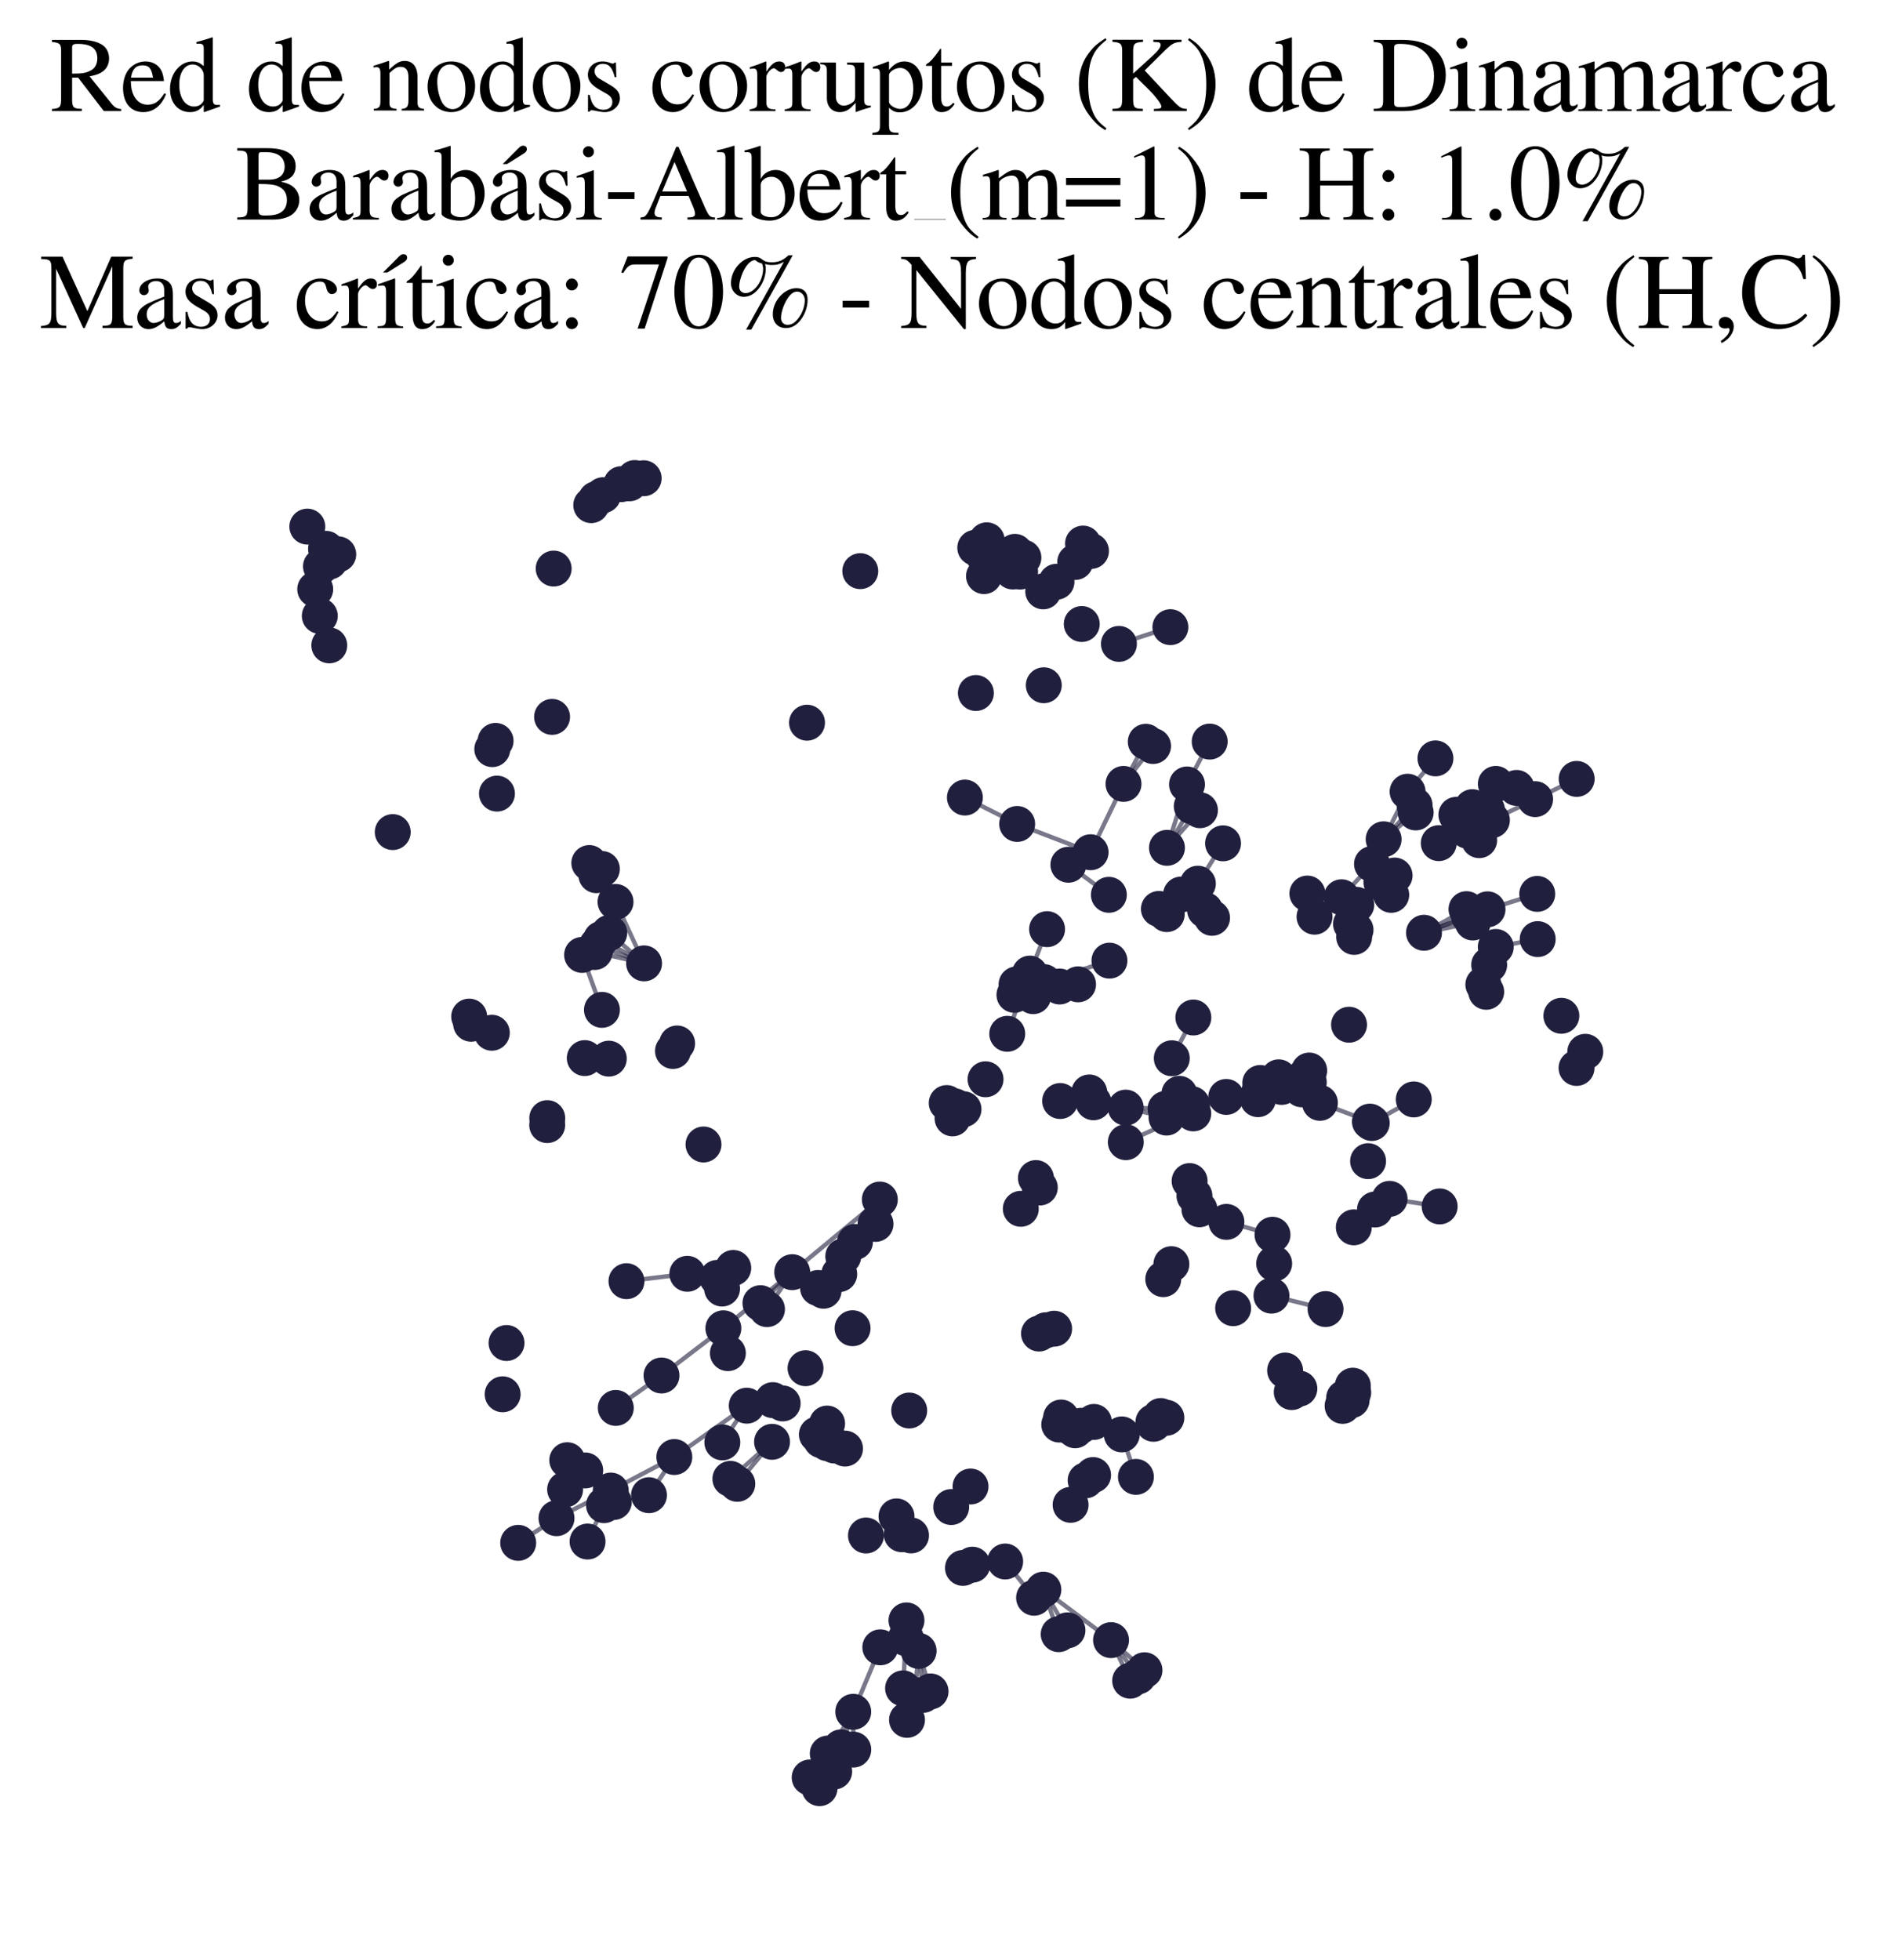 <?xml version="1.0" encoding="utf-8" standalone="no"?>
<!DOCTYPE svg PUBLIC "-//W3C//DTD SVG 1.1//EN"
  "http://www.w3.org/Graphics/SVG/1.1/DTD/svg11.dtd">
<svg xmlns:xlink="http://www.w3.org/1999/xlink" width="171.118pt" height="177.988pt" viewBox="0 0 171.118 177.988" xmlns="http://www.w3.org/2000/svg" version="1.1">
 <defs>
  <style type="text/css">*{stroke-linejoin: round; stroke-linecap: butt}</style>
 </defs>
 <g id="figure_1">
  <g id="patch_1">
   <path d="M 0 177.988 
L 171.118 177.988 
L 171.118 -0 
L 0 -0 
z
" style="fill: #ffffff"/>
  </g>
  <g id="axes_1">
   <g id="LineCollection_1">
    <path d="M 111.39 110.943 
L 115.577 112.111 
" clip-path="url(#pe343bea78f)" style="fill: none; stroke: #201f3d; stroke-opacity: 0.6; stroke-width: 0.4"/>
    <path d="M 96.158 148.379 
L 94.766 144.335 
" clip-path="url(#pe343bea78f)" style="fill: none; stroke: #201f3d; stroke-opacity: 0.6; stroke-width: 0.4"/>
    <path d="M 82.023 153.298 
L 82.273 148.739 
" clip-path="url(#pe343bea78f)" style="fill: none; stroke: #201f3d; stroke-opacity: 0.6; stroke-width: 0.4"/>
    <path d="M 82.023 153.298 
L 82.381 156.159 
" clip-path="url(#pe343bea78f)" style="fill: none; stroke: #201f3d; stroke-opacity: 0.6; stroke-width: 0.4"/>
    <path d="M 79.912 108.915 
L 76.591 114.07 
" clip-path="url(#pe343bea78f)" style="fill: none; stroke: #201f3d; stroke-opacity: 0.6; stroke-width: 0.4"/>
    <path d="M 79.912 108.915 
L 71.954 115.51 
" clip-path="url(#pe343bea78f)" style="fill: none; stroke: #201f3d; stroke-opacity: 0.6; stroke-width: 0.4"/>
    <path d="M 79.912 108.915 
L 77.654 112.766 
" clip-path="url(#pe343bea78f)" style="fill: none; stroke: #201f3d; stroke-opacity: 0.6; stroke-width: 0.4"/>
    <path d="M 79.912 108.915 
L 79.522 111.127 
" clip-path="url(#pe343bea78f)" style="fill: none; stroke: #201f3d; stroke-opacity: 0.6; stroke-width: 0.4"/>
    <path d="M 76.591 114.07 
L 74.802 117.196 
" clip-path="url(#pe343bea78f)" style="fill: none; stroke: #201f3d; stroke-opacity: 0.6; stroke-width: 0.4"/>
    <path d="M 76.591 114.07 
L 74.299 116.945 
" clip-path="url(#pe343bea78f)" style="fill: none; stroke: #201f3d; stroke-opacity: 0.6; stroke-width: 0.4"/>
    <path d="M 69.069 118.323 
L 71.954 115.51 
" clip-path="url(#pe343bea78f)" style="fill: none; stroke: #201f3d; stroke-opacity: 0.6; stroke-width: 0.4"/>
    <path d="M 129.337 84.693 
L 133.77 83.761 
" clip-path="url(#pe343bea78f)" style="fill: none; stroke: #201f3d; stroke-opacity: 0.6; stroke-width: 0.4"/>
    <path d="M 129.337 84.693 
L 133.418 83.176 
" clip-path="url(#pe343bea78f)" style="fill: none; stroke: #201f3d; stroke-opacity: 0.6; stroke-width: 0.4"/>
    <path d="M 129.337 84.693 
L 135.108 82.565 
" clip-path="url(#pe343bea78f)" style="fill: none; stroke: #201f3d; stroke-opacity: 0.6; stroke-width: 0.4"/>
    <path d="M 129.337 84.693 
L 133.196 82.549 
" clip-path="url(#pe343bea78f)" style="fill: none; stroke: #201f3d; stroke-opacity: 0.6; stroke-width: 0.4"/>
    <path d="M 95.96 52.821 
L 99.092 50.029 
" clip-path="url(#pe343bea78f)" style="fill: none; stroke: #201f3d; stroke-opacity: 0.6; stroke-width: 0.4"/>
    <path d="M 95.96 52.821 
L 98.368 49.355 
" clip-path="url(#pe343bea78f)" style="fill: none; stroke: #201f3d; stroke-opacity: 0.6; stroke-width: 0.4"/>
    <path d="M 71.954 115.51 
L 65.701 120.604 
" clip-path="url(#pe343bea78f)" style="fill: none; stroke: #201f3d; stroke-opacity: 0.6; stroke-width: 0.4"/>
    <path d="M 71.954 115.51 
L 69.664 118.867 
" clip-path="url(#pe343bea78f)" style="fill: none; stroke: #201f3d; stroke-opacity: 0.6; stroke-width: 0.4"/>
    <path d="M 105.991 76.98 
L 107.813 71.227 
" clip-path="url(#pe343bea78f)" style="fill: none; stroke: #201f3d; stroke-opacity: 0.6; stroke-width: 0.4"/>
    <path d="M 105.991 76.98 
L 108.244 73.208 
" clip-path="url(#pe343bea78f)" style="fill: none; stroke: #201f3d; stroke-opacity: 0.6; stroke-width: 0.4"/>
    <path d="M 105.991 76.98 
L 108.988 73.566 
" clip-path="url(#pe343bea78f)" style="fill: none; stroke: #201f3d; stroke-opacity: 0.6; stroke-width: 0.4"/>
    <path d="M 96.954 148.031 
L 94.766 144.335 
" clip-path="url(#pe343bea78f)" style="fill: none; stroke: #201f3d; stroke-opacity: 0.6; stroke-width: 0.4"/>
    <path d="M 55.907 81.89 
L 58.499 87.472 
" clip-path="url(#pe343bea78f)" style="fill: none; stroke: #201f3d; stroke-opacity: 0.6; stroke-width: 0.4"/>
    <path d="M 55.907 81.89 
L 53.525 78.362 
" clip-path="url(#pe343bea78f)" style="fill: none; stroke: #201f3d; stroke-opacity: 0.6; stroke-width: 0.4"/>
    <path d="M 119.884 100.134 
L 124.425 101.84 
" clip-path="url(#pe343bea78f)" style="fill: none; stroke: #201f3d; stroke-opacity: 0.6; stroke-width: 0.4"/>
    <path d="M 103.95 151.654 
L 100.912 148.919 
" clip-path="url(#pe343bea78f)" style="fill: none; stroke: #201f3d; stroke-opacity: 0.6; stroke-width: 0.4"/>
    <path d="M 54.603 85.261 
L 58.499 87.472 
" clip-path="url(#pe343bea78f)" style="fill: none; stroke: #201f3d; stroke-opacity: 0.6; stroke-width: 0.4"/>
    <path d="M 101.889 130.24 
L 103.172 134.096 
" clip-path="url(#pe343bea78f)" style="fill: none; stroke: #201f3d; stroke-opacity: 0.6; stroke-width: 0.4"/>
    <path d="M 127.848 71.886 
L 125.672 76.204 
" clip-path="url(#pe343bea78f)" style="fill: none; stroke: #201f3d; stroke-opacity: 0.6; stroke-width: 0.4"/>
    <path d="M 127.848 71.886 
L 130.377 68.859 
" clip-path="url(#pe343bea78f)" style="fill: none; stroke: #201f3d; stroke-opacity: 0.6; stroke-width: 0.4"/>
    <path d="M 97.917 89.376 
L 96.24 89.572 
" clip-path="url(#pe343bea78f)" style="fill: none; stroke: #201f3d; stroke-opacity: 0.6; stroke-width: 0.4"/>
    <path d="M 105.86 100.686 
L 102.244 100.569 
" clip-path="url(#pe343bea78f)" style="fill: none; stroke: #201f3d; stroke-opacity: 0.6; stroke-width: 0.4"/>
    <path d="M 102.253 103.707 
L 111.376 99.598 
" clip-path="url(#pe343bea78f)" style="fill: none; stroke: #201f3d; stroke-opacity: 0.6; stroke-width: 0.4"/>
    <path d="M 87.638 72.416 
L 92.387 74.814 
" clip-path="url(#pe343bea78f)" style="fill: none; stroke: #201f3d; stroke-opacity: 0.6; stroke-width: 0.4"/>
    <path d="M 115.89 98.354 
L 111.376 99.598 
" clip-path="url(#pe343bea78f)" style="fill: none; stroke: #201f3d; stroke-opacity: 0.6; stroke-width: 0.4"/>
    <path d="M 94.766 144.335 
L 100.912 148.919 
" clip-path="url(#pe343bea78f)" style="fill: none; stroke: #201f3d; stroke-opacity: 0.6; stroke-width: 0.4"/>
    <path d="M 70.123 130.913 
L 66.968 134.727 
" clip-path="url(#pe343bea78f)" style="fill: none; stroke: #201f3d; stroke-opacity: 0.6; stroke-width: 0.4"/>
    <path d="M 70.123 130.913 
L 66.339 134.276 
" clip-path="url(#pe343bea78f)" style="fill: none; stroke: #201f3d; stroke-opacity: 0.6; stroke-width: 0.4"/>
    <path d="M 89.625 49.058 
L 89.373 52.31 
" clip-path="url(#pe343bea78f)" style="fill: none; stroke: #201f3d; stroke-opacity: 0.6; stroke-width: 0.4"/>
    <path d="M 111.376 99.598 
L 116.409 98.691 
" clip-path="url(#pe343bea78f)" style="fill: none; stroke: #201f3d; stroke-opacity: 0.6; stroke-width: 0.4"/>
    <path d="M 111.376 99.598 
L 116.137 97.817 
" clip-path="url(#pe343bea78f)" style="fill: none; stroke: #201f3d; stroke-opacity: 0.6; stroke-width: 0.4"/>
    <path d="M 77.654 112.766 
L 76.224 115.686 
" clip-path="url(#pe343bea78f)" style="fill: none; stroke: #201f3d; stroke-opacity: 0.6; stroke-width: 0.4"/>
    <path d="M 92.332 89.381 
L 94.82 89.171 
" clip-path="url(#pe343bea78f)" style="fill: none; stroke: #201f3d; stroke-opacity: 0.6; stroke-width: 0.4"/>
    <path d="M 100.768 87.225 
L 94.82 89.171 
" clip-path="url(#pe343bea78f)" style="fill: none; stroke: #201f3d; stroke-opacity: 0.6; stroke-width: 0.4"/>
    <path d="M 137.745 71.541 
L 135.061 73.542 
" clip-path="url(#pe343bea78f)" style="fill: none; stroke: #201f3d; stroke-opacity: 0.6; stroke-width: 0.4"/>
    <path d="M 130.677 76.555 
L 133.931 75.728 
" clip-path="url(#pe343bea78f)" style="fill: none; stroke: #201f3d; stroke-opacity: 0.6; stroke-width: 0.4"/>
    <path d="M 130.677 76.555 
L 133.289 75.424 
" clip-path="url(#pe343bea78f)" style="fill: none; stroke: #201f3d; stroke-opacity: 0.6; stroke-width: 0.4"/>
    <path d="M 130.677 76.555 
L 134.351 76.285 
" clip-path="url(#pe343bea78f)" style="fill: none; stroke: #201f3d; stroke-opacity: 0.6; stroke-width: 0.4"/>
    <path d="M 130.677 76.555 
L 135.507 74.47 
" clip-path="url(#pe343bea78f)" style="fill: none; stroke: #201f3d; stroke-opacity: 0.6; stroke-width: 0.4"/>
    <path d="M 130.677 76.555 
L 135.061 73.542 
" clip-path="url(#pe343bea78f)" style="fill: none; stroke: #201f3d; stroke-opacity: 0.6; stroke-width: 0.4"/>
    <path d="M 130.677 76.555 
L 133.223 74.738 
" clip-path="url(#pe343bea78f)" style="fill: none; stroke: #201f3d; stroke-opacity: 0.6; stroke-width: 0.4"/>
    <path d="M 130.677 76.555 
L 133.729 73.287 
" clip-path="url(#pe343bea78f)" style="fill: none; stroke: #201f3d; stroke-opacity: 0.6; stroke-width: 0.4"/>
    <path d="M 130.677 76.555 
L 132.863 73.951 
" clip-path="url(#pe343bea78f)" style="fill: none; stroke: #201f3d; stroke-opacity: 0.6; stroke-width: 0.4"/>
    <path d="M 130.677 76.555 
L 132.277 73.981 
" clip-path="url(#pe343bea78f)" style="fill: none; stroke: #201f3d; stroke-opacity: 0.6; stroke-width: 0.4"/>
    <path d="M 125.672 76.204 
L 128.486 73.116 
" clip-path="url(#pe343bea78f)" style="fill: none; stroke: #201f3d; stroke-opacity: 0.6; stroke-width: 0.4"/>
    <path d="M 125.672 76.204 
L 128.582 73.768 
" clip-path="url(#pe343bea78f)" style="fill: none; stroke: #201f3d; stroke-opacity: 0.6; stroke-width: 0.4"/>
    <path d="M 94.754 53.694 
L 97.659 51.027 
" clip-path="url(#pe343bea78f)" style="fill: none; stroke: #201f3d; stroke-opacity: 0.6; stroke-width: 0.4"/>
    <path d="M 107.813 71.227 
L 109.872 67.335 
" clip-path="url(#pe343bea78f)" style="fill: none; stroke: #201f3d; stroke-opacity: 0.6; stroke-width: 0.4"/>
    <path d="M 84.52 153.577 
L 83.437 149.895 
" clip-path="url(#pe343bea78f)" style="fill: none; stroke: #201f3d; stroke-opacity: 0.6; stroke-width: 0.4"/>
    <path d="M 108.8 80.236 
L 111.087 76.572 
" clip-path="url(#pe343bea78f)" style="fill: none; stroke: #201f3d; stroke-opacity: 0.6; stroke-width: 0.4"/>
    <path d="M 124.592 101.965 
L 128.409 99.825 
" clip-path="url(#pe343bea78f)" style="fill: none; stroke: #201f3d; stroke-opacity: 0.6; stroke-width: 0.4"/>
    <path d="M 93.54 88.4 
L 91.485 93.867 
" clip-path="url(#pe343bea78f)" style="fill: none; stroke: #201f3d; stroke-opacity: 0.6; stroke-width: 0.4"/>
    <path d="M 93.54 88.4 
L 95.102 84.365 
" clip-path="url(#pe343bea78f)" style="fill: none; stroke: #201f3d; stroke-opacity: 0.6; stroke-width: 0.4"/>
    <path d="M 75.767 160.852 
L 76.39 158.654 
" clip-path="url(#pe343bea78f)" style="fill: none; stroke: #201f3d; stroke-opacity: 0.6; stroke-width: 0.4"/>
    <path d="M 89.373 52.31 
L 88.581 49.736 
" clip-path="url(#pe343bea78f)" style="fill: none; stroke: #201f3d; stroke-opacity: 0.6; stroke-width: 0.4"/>
    <path d="M 100.715 81.247 
L 97.038 78.516 
" clip-path="url(#pe343bea78f)" style="fill: none; stroke: #201f3d; stroke-opacity: 0.6; stroke-width: 0.4"/>
    <path d="M 101.63 58.463 
L 106.302 56.945 
" clip-path="url(#pe343bea78f)" style="fill: none; stroke: #201f3d; stroke-opacity: 0.6; stroke-width: 0.4"/>
    <path d="M 54.858 136.667 
L 53.366 139.969 
" clip-path="url(#pe343bea78f)" style="fill: none; stroke: #201f3d; stroke-opacity: 0.6; stroke-width: 0.4"/>
    <path d="M 115.483 117.641 
L 120.396 118.861 
" clip-path="url(#pe343bea78f)" style="fill: none; stroke: #201f3d; stroke-opacity: 0.6; stroke-width: 0.4"/>
    <path d="M 130.76 109.54 
L 126.214 108.851 
" clip-path="url(#pe343bea78f)" style="fill: none; stroke: #201f3d; stroke-opacity: 0.6; stroke-width: 0.4"/>
    <path d="M 102.046 71.177 
L 99.056 77.381 
" clip-path="url(#pe343bea78f)" style="fill: none; stroke: #201f3d; stroke-opacity: 0.6; stroke-width: 0.4"/>
    <path d="M 102.046 71.177 
L 104.73 67.737 
" clip-path="url(#pe343bea78f)" style="fill: none; stroke: #201f3d; stroke-opacity: 0.6; stroke-width: 0.4"/>
    <path d="M 102.046 71.177 
L 104.067 67.351 
" clip-path="url(#pe343bea78f)" style="fill: none; stroke: #201f3d; stroke-opacity: 0.6; stroke-width: 0.4"/>
    <path d="M 99.056 77.381 
L 92.387 74.814 
" clip-path="url(#pe343bea78f)" style="fill: none; stroke: #201f3d; stroke-opacity: 0.6; stroke-width: 0.4"/>
    <path d="M 108.389 92.386 
L 106.43 96.088 
" clip-path="url(#pe343bea78f)" style="fill: none; stroke: #201f3d; stroke-opacity: 0.6; stroke-width: 0.4"/>
    <path d="M 83.085 153.907 
L 83.437 149.895 
" clip-path="url(#pe343bea78f)" style="fill: none; stroke: #201f3d; stroke-opacity: 0.6; stroke-width: 0.4"/>
    <path d="M 135.108 82.565 
L 139.623 81.163 
" clip-path="url(#pe343bea78f)" style="fill: none; stroke: #201f3d; stroke-opacity: 0.6; stroke-width: 0.4"/>
    <path d="M 93.921 145.07 
L 91.297 141.78 
" clip-path="url(#pe343bea78f)" style="fill: none; stroke: #201f3d; stroke-opacity: 0.6; stroke-width: 0.4"/>
    <path d="M 139.431 72.56 
L 135.507 74.47 
" clip-path="url(#pe343bea78f)" style="fill: none; stroke: #201f3d; stroke-opacity: 0.6; stroke-width: 0.4"/>
    <path d="M 139.431 72.56 
L 143.204 70.722 
" clip-path="url(#pe343bea78f)" style="fill: none; stroke: #201f3d; stroke-opacity: 0.6; stroke-width: 0.4"/>
    <path d="M 67.826 127.632 
L 61.248 132.294 
" clip-path="url(#pe343bea78f)" style="fill: none; stroke: #201f3d; stroke-opacity: 0.6; stroke-width: 0.4"/>
    <path d="M 67.826 127.632 
L 65.608 130.964 
" clip-path="url(#pe343bea78f)" style="fill: none; stroke: #201f3d; stroke-opacity: 0.6; stroke-width: 0.4"/>
    <path d="M 96.29 99.969 
L 102.244 100.569 
" clip-path="url(#pe343bea78f)" style="fill: none; stroke: #201f3d; stroke-opacity: 0.6; stroke-width: 0.4"/>
    <path d="M 96.29 99.969 
L 99.318 100.084 
" clip-path="url(#pe343bea78f)" style="fill: none; stroke: #201f3d; stroke-opacity: 0.6; stroke-width: 0.4"/>
    <path d="M 96.29 99.969 
L 98.936 99.192 
" clip-path="url(#pe343bea78f)" style="fill: none; stroke: #201f3d; stroke-opacity: 0.6; stroke-width: 0.4"/>
    <path d="M 102.244 100.569 
L 105.953 101.474 
" clip-path="url(#pe343bea78f)" style="fill: none; stroke: #201f3d; stroke-opacity: 0.6; stroke-width: 0.4"/>
    <path d="M 83.849 153.886 
L 83.437 149.895 
" clip-path="url(#pe343bea78f)" style="fill: none; stroke: #201f3d; stroke-opacity: 0.6; stroke-width: 0.4"/>
    <path d="M 54.23 85.819 
L 58.499 87.472 
" clip-path="url(#pe343bea78f)" style="fill: none; stroke: #201f3d; stroke-opacity: 0.6; stroke-width: 0.4"/>
    <path d="M 79.955 149.573 
L 77.497 155.427 
" clip-path="url(#pe343bea78f)" style="fill: none; stroke: #201f3d; stroke-opacity: 0.6; stroke-width: 0.4"/>
    <path d="M 133.729 73.287 
L 135.861 71.175 
" clip-path="url(#pe343bea78f)" style="fill: none; stroke: #201f3d; stroke-opacity: 0.6; stroke-width: 0.4"/>
    <path d="M 73.54 161.392 
L 75.184 159.219 
" clip-path="url(#pe343bea78f)" style="fill: none; stroke: #201f3d; stroke-opacity: 0.6; stroke-width: 0.4"/>
    <path d="M 94.82 89.171 
L 92.138 90.33 
" clip-path="url(#pe343bea78f)" style="fill: none; stroke: #201f3d; stroke-opacity: 0.6; stroke-width: 0.4"/>
    <path d="M 94.82 89.171 
L 96.24 89.572 
" clip-path="url(#pe343bea78f)" style="fill: none; stroke: #201f3d; stroke-opacity: 0.6; stroke-width: 0.4"/>
    <path d="M 94.82 89.171 
L 93.838 90.45 
" clip-path="url(#pe343bea78f)" style="fill: none; stroke: #201f3d; stroke-opacity: 0.6; stroke-width: 0.4"/>
    <path d="M 54.011 86.441 
L 58.499 87.472 
" clip-path="url(#pe343bea78f)" style="fill: none; stroke: #201f3d; stroke-opacity: 0.6; stroke-width: 0.4"/>
    <path d="M 135.858 85.979 
L 139.665 85.269 
" clip-path="url(#pe343bea78f)" style="fill: none; stroke: #201f3d; stroke-opacity: 0.6; stroke-width: 0.4"/>
    <path d="M 61.248 132.294 
L 55.473 135.339 
" clip-path="url(#pe343bea78f)" style="fill: none; stroke: #201f3d; stroke-opacity: 0.6; stroke-width: 0.4"/>
    <path d="M 61.248 132.294 
L 58.944 135.76 
" clip-path="url(#pe343bea78f)" style="fill: none; stroke: #201f3d; stroke-opacity: 0.6; stroke-width: 0.4"/>
    <path d="M 55.473 135.339 
L 50.545 137.848 
" clip-path="url(#pe343bea78f)" style="fill: none; stroke: #201f3d; stroke-opacity: 0.6; stroke-width: 0.4"/>
    <path d="M 29.613 49.83 
L 27.914 47.815 
" clip-path="url(#pe343bea78f)" style="fill: none; stroke: #201f3d; stroke-opacity: 0.6; stroke-width: 0.4"/>
    <path d="M 77.497 155.427 
L 75.184 159.219 
" clip-path="url(#pe343bea78f)" style="fill: none; stroke: #201f3d; stroke-opacity: 0.6; stroke-width: 0.4"/>
    <path d="M 77.497 155.427 
L 76.39 158.654 
" clip-path="url(#pe343bea78f)" style="fill: none; stroke: #201f3d; stroke-opacity: 0.6; stroke-width: 0.4"/>
    <path d="M 77.497 155.427 
L 77.501 158.858 
" clip-path="url(#pe343bea78f)" style="fill: none; stroke: #201f3d; stroke-opacity: 0.6; stroke-width: 0.4"/>
    <path d="M 75.184 159.219 
L 74.437 162.361 
" clip-path="url(#pe343bea78f)" style="fill: none; stroke: #201f3d; stroke-opacity: 0.6; stroke-width: 0.4"/>
    <path d="M 121.85 81.468 
L 124.614 78.451 
" clip-path="url(#pe343bea78f)" style="fill: none; stroke: #201f3d; stroke-opacity: 0.6; stroke-width: 0.4"/>
    <path d="M 123.189 82.152 
L 126.667 79.496 
" clip-path="url(#pe343bea78f)" style="fill: none; stroke: #201f3d; stroke-opacity: 0.6; stroke-width: 0.4"/>
    <path d="M 56.901 116.329 
L 62.427 115.658 
" clip-path="url(#pe343bea78f)" style="fill: none; stroke: #201f3d; stroke-opacity: 0.6; stroke-width: 0.4"/>
    <path d="M 50.545 137.848 
L 47.066 140.087 
" clip-path="url(#pe343bea78f)" style="fill: none; stroke: #201f3d; stroke-opacity: 0.6; stroke-width: 0.4"/>
    <path d="M 54.673 91.693 
L 52.868 86.704 
" clip-path="url(#pe343bea78f)" style="fill: none; stroke: #201f3d; stroke-opacity: 0.6; stroke-width: 0.4"/>
    <path d="M 100.912 148.919 
L 102.649 152.603 
" clip-path="url(#pe343bea78f)" style="fill: none; stroke: #201f3d; stroke-opacity: 0.6; stroke-width: 0.4"/>
    <path d="M 100.912 148.919 
L 103.374 152.208 
" clip-path="url(#pe343bea78f)" style="fill: none; stroke: #201f3d; stroke-opacity: 0.6; stroke-width: 0.4"/>
    <path d="M 55.335 84.704 
L 58.499 87.472 
" clip-path="url(#pe343bea78f)" style="fill: none; stroke: #201f3d; stroke-opacity: 0.6; stroke-width: 0.4"/>
    <path d="M 65.701 120.604 
L 60.083 124.891 
" clip-path="url(#pe343bea78f)" style="fill: none; stroke: #201f3d; stroke-opacity: 0.6; stroke-width: 0.4"/>
    <path d="M 60.083 124.891 
L 55.931 127.835 
" clip-path="url(#pe343bea78f)" style="fill: none; stroke: #201f3d; stroke-opacity: 0.6; stroke-width: 0.4"/>
   </g>
   <g id="PathCollection_1">
    <defs>
     <path id="ma23f4d67c9" d="M 0 1.581 
C 0.419 1.581 0.822 1.415 1.118 1.118 
C 1.415 0.822 1.581 0.419 1.581 0 
C 1.581 -0.419 1.415 -0.822 1.118 -1.118 
C 0.822 -1.415 0.419 -1.581 0 -1.581 
C -0.419 -1.581 -0.822 -1.415 -1.118 -1.118 
C -1.415 -0.822 -1.581 -0.419 -1.581 0 
C -1.581 0.419 -1.415 0.822 -1.118 1.118 
C -0.822 1.415 -0.419 1.581 0 1.581 
z
" style="stroke: #201f3d; stroke-width: 0.1"/>
    </defs>
    <g clip-path="url(#pe343bea78f)">
     <use xlink:href="#ma23f4d67c9" x="96.375" y="128.707" style="fill: #201f3d; stroke: #201f3d; stroke-width: 0.1"/>
     <use xlink:href="#ma23f4d67c9" x="98.936" y="99.192" style="fill: #201f3d; stroke: #201f3d; stroke-width: 0.1"/>
     <use xlink:href="#ma23f4d67c9" x="122.763" y="127.13" style="fill: #201f3d; stroke: #201f3d; stroke-width: 0.1"/>
     <use xlink:href="#ma23f4d67c9" x="139.665" y="85.269" style="fill: #201f3d; stroke: #201f3d; stroke-width: 0.1"/>
     <use xlink:href="#ma23f4d67c9" x="102.244" y="100.569" style="fill: #201f3d; stroke: #201f3d; stroke-width: 0.1"/>
     <use xlink:href="#ma23f4d67c9" x="58.944" y="135.76" style="fill: #201f3d; stroke: #201f3d; stroke-width: 0.1"/>
     <use xlink:href="#ma23f4d67c9" x="55.931" y="127.835" style="fill: #201f3d; stroke: #201f3d; stroke-width: 0.1"/>
     <use xlink:href="#ma23f4d67c9" x="133.223" y="74.738" style="fill: #201f3d; stroke: #201f3d; stroke-width: 0.1"/>
     <use xlink:href="#ma23f4d67c9" x="122.081" y="126.931" style="fill: #201f3d; stroke: #201f3d; stroke-width: 0.1"/>
     <use xlink:href="#ma23f4d67c9" x="90.541" y="51.045" style="fill: #201f3d; stroke: #201f3d; stroke-width: 0.1"/>
     <use xlink:href="#ma23f4d67c9" x="108.049" y="107.237" style="fill: #201f3d; stroke: #201f3d; stroke-width: 0.1"/>
     <use xlink:href="#ma23f4d67c9" x="82.023" y="153.298" style="fill: #201f3d; stroke: #201f3d; stroke-width: 0.1"/>
     <use xlink:href="#ma23f4d67c9" x="82.748" y="139.413" style="fill: #201f3d; stroke: #201f3d; stroke-width: 0.1"/>
     <use xlink:href="#ma23f4d67c9" x="74.594" y="130.763" style="fill: #201f3d; stroke: #201f3d; stroke-width: 0.1"/>
     <use xlink:href="#ma23f4d67c9" x="73.299" y="65.619" style="fill: #201f3d; stroke: #201f3d; stroke-width: 0.1"/>
     <use xlink:href="#ma23f4d67c9" x="102.253" y="103.707" style="fill: #201f3d; stroke: #201f3d; stroke-width: 0.1"/>
     <use xlink:href="#ma23f4d67c9" x="97.297" y="129.612" style="fill: #201f3d; stroke: #201f3d; stroke-width: 0.1"/>
     <use xlink:href="#ma23f4d67c9" x="98.368" y="49.355" style="fill: #201f3d; stroke: #201f3d; stroke-width: 0.1"/>
     <use xlink:href="#ma23f4d67c9" x="137.745" y="71.541" style="fill: #201f3d; stroke: #201f3d; stroke-width: 0.1"/>
     <use xlink:href="#ma23f4d67c9" x="108.389" y="92.386" style="fill: #201f3d; stroke: #201f3d; stroke-width: 0.1"/>
     <use xlink:href="#ma23f4d67c9" x="108.94" y="109.799" style="fill: #201f3d; stroke: #201f3d; stroke-width: 0.1"/>
     <use xlink:href="#ma23f4d67c9" x="82.381" y="156.159" style="fill: #201f3d; stroke: #201f3d; stroke-width: 0.1"/>
     <use xlink:href="#ma23f4d67c9" x="49.706" y="101.523" style="fill: #201f3d; stroke: #201f3d; stroke-width: 0.1"/>
     <use xlink:href="#ma23f4d67c9" x="122.872" y="125.817" style="fill: #201f3d; stroke: #201f3d; stroke-width: 0.1"/>
     <use xlink:href="#ma23f4d67c9" x="79.955" y="149.573" style="fill: #201f3d; stroke: #201f3d; stroke-width: 0.1"/>
     <use xlink:href="#ma23f4d67c9" x="58.499" y="87.472" style="fill: #201f3d; stroke: #201f3d; stroke-width: 0.1"/>
     <use xlink:href="#ma23f4d67c9" x="130.377" y="68.859" style="fill: #201f3d; stroke: #201f3d; stroke-width: 0.1"/>
     <use xlink:href="#ma23f4d67c9" x="97.038" y="78.516" style="fill: #201f3d; stroke: #201f3d; stroke-width: 0.1"/>
     <use xlink:href="#ma23f4d67c9" x="133.729" y="73.287" style="fill: #201f3d; stroke: #201f3d; stroke-width: 0.1"/>
     <use xlink:href="#ma23f4d67c9" x="75.777" y="131.248" style="fill: #201f3d; stroke: #201f3d; stroke-width: 0.1"/>
     <use xlink:href="#ma23f4d67c9" x="92.955" y="50.631" style="fill: #201f3d; stroke: #201f3d; stroke-width: 0.1"/>
     <use xlink:href="#ma23f4d67c9" x="82.333" y="147.128" style="fill: #201f3d; stroke: #201f3d; stroke-width: 0.1"/>
     <use xlink:href="#ma23f4d67c9" x="75.123" y="129.257" style="fill: #201f3d; stroke: #201f3d; stroke-width: 0.1"/>
     <use xlink:href="#ma23f4d67c9" x="79.522" y="111.127" style="fill: #201f3d; stroke: #201f3d; stroke-width: 0.1"/>
     <use xlink:href="#ma23f4d67c9" x="116.409" y="98.691" style="fill: #201f3d; stroke: #201f3d; stroke-width: 0.1"/>
     <use xlink:href="#ma23f4d67c9" x="76.75" y="131.527" style="fill: #201f3d; stroke: #201f3d; stroke-width: 0.1"/>
     <use xlink:href="#ma23f4d67c9" x="105.421" y="128.571" style="fill: #201f3d; stroke: #201f3d; stroke-width: 0.1"/>
     <use xlink:href="#ma23f4d67c9" x="115.73" y="114.727" style="fill: #201f3d; stroke: #201f3d; stroke-width: 0.1"/>
     <use xlink:href="#ma23f4d67c9" x="88.637" y="62.924" style="fill: #201f3d; stroke: #201f3d; stroke-width: 0.1"/>
     <use xlink:href="#ma23f4d67c9" x="103.95" y="151.654" style="fill: #201f3d; stroke: #201f3d; stroke-width: 0.1"/>
     <use xlink:href="#ma23f4d67c9" x="130.677" y="76.555" style="fill: #201f3d; stroke: #201f3d; stroke-width: 0.1"/>
     <use xlink:href="#ma23f4d67c9" x="109.872" y="67.335" style="fill: #201f3d; stroke: #201f3d; stroke-width: 0.1"/>
     <use xlink:href="#ma23f4d67c9" x="143.986" y="95.5" style="fill: #201f3d; stroke: #201f3d; stroke-width: 0.1"/>
     <use xlink:href="#ma23f4d67c9" x="122.911" y="126.442" style="fill: #201f3d; stroke: #201f3d; stroke-width: 0.1"/>
     <use xlink:href="#ma23f4d67c9" x="118.91" y="97.201" style="fill: #201f3d; stroke: #201f3d; stroke-width: 0.1"/>
     <use xlink:href="#ma23f4d67c9" x="53.366" y="139.969" style="fill: #201f3d; stroke: #201f3d; stroke-width: 0.1"/>
     <use xlink:href="#ma23f4d67c9" x="69.664" y="118.867" style="fill: #201f3d; stroke: #201f3d; stroke-width: 0.1"/>
     <use xlink:href="#ma23f4d67c9" x="55.473" y="135.339" style="fill: #201f3d; stroke: #201f3d; stroke-width: 0.1"/>
     <use xlink:href="#ma23f4d67c9" x="124.885" y="109.821" style="fill: #201f3d; stroke: #201f3d; stroke-width: 0.1"/>
     <use xlink:href="#ma23f4d67c9" x="101.889" y="130.24" style="fill: #201f3d; stroke: #201f3d; stroke-width: 0.1"/>
     <use xlink:href="#ma23f4d67c9" x="76.591" y="114.07" style="fill: #201f3d; stroke: #201f3d; stroke-width: 0.1"/>
     <use xlink:href="#ma23f4d67c9" x="65.149" y="116.026" style="fill: #201f3d; stroke: #201f3d; stroke-width: 0.1"/>
     <use xlink:href="#ma23f4d67c9" x="104.762" y="129.114" style="fill: #201f3d; stroke: #201f3d; stroke-width: 0.1"/>
     <use xlink:href="#ma23f4d67c9" x="118.224" y="98.905" style="fill: #201f3d; stroke: #201f3d; stroke-width: 0.1"/>
     <use xlink:href="#ma23f4d67c9" x="74.802" y="117.196" style="fill: #201f3d; stroke: #201f3d; stroke-width: 0.1"/>
     <use xlink:href="#ma23f4d67c9" x="105.991" y="76.98" style="fill: #201f3d; stroke: #201f3d; stroke-width: 0.1"/>
     <use xlink:href="#ma23f4d67c9" x="82.581" y="128.071" style="fill: #201f3d; stroke: #201f3d; stroke-width: 0.1"/>
     <use xlink:href="#ma23f4d67c9" x="46.007" y="121.942" style="fill: #201f3d; stroke: #201f3d; stroke-width: 0.1"/>
     <use xlink:href="#ma23f4d67c9" x="54.011" y="86.441" style="fill: #201f3d; stroke: #201f3d; stroke-width: 0.1"/>
     <use xlink:href="#ma23f4d67c9" x="88.581" y="49.736" style="fill: #201f3d; stroke: #201f3d; stroke-width: 0.1"/>
     <use xlink:href="#ma23f4d67c9" x="66.601" y="115.127" style="fill: #201f3d; stroke: #201f3d; stroke-width: 0.1"/>
     <use xlink:href="#ma23f4d67c9" x="50.289" y="51.625" style="fill: #201f3d; stroke: #201f3d; stroke-width: 0.1"/>
     <use xlink:href="#ma23f4d67c9" x="42.79" y="92.954" style="fill: #201f3d; stroke: #201f3d; stroke-width: 0.1"/>
     <use xlink:href="#ma23f4d67c9" x="78.137" y="51.859" style="fill: #201f3d; stroke: #201f3d; stroke-width: 0.1"/>
     <use xlink:href="#ma23f4d67c9" x="121.945" y="127.651" style="fill: #201f3d; stroke: #201f3d; stroke-width: 0.1"/>
     <use xlink:href="#ma23f4d67c9" x="133.289" y="75.424" style="fill: #201f3d; stroke: #201f3d; stroke-width: 0.1"/>
     <use xlink:href="#ma23f4d67c9" x="42.614" y="92.305" style="fill: #201f3d; stroke: #201f3d; stroke-width: 0.1"/>
     <use xlink:href="#ma23f4d67c9" x="65.583" y="116.997" style="fill: #201f3d; stroke: #201f3d; stroke-width: 0.1"/>
     <use xlink:href="#ma23f4d67c9" x="115.483" y="117.641" style="fill: #201f3d; stroke: #201f3d; stroke-width: 0.1"/>
     <use xlink:href="#ma23f4d67c9" x="107.27" y="81.222" style="fill: #201f3d; stroke: #201f3d; stroke-width: 0.1"/>
     <use xlink:href="#ma23f4d67c9" x="99.284" y="133.93" style="fill: #201f3d; stroke: #201f3d; stroke-width: 0.1"/>
     <use xlink:href="#ma23f4d67c9" x="105.939" y="128.73" style="fill: #201f3d; stroke: #201f3d; stroke-width: 0.1"/>
     <use xlink:href="#ma23f4d67c9" x="108.488" y="108.579" style="fill: #201f3d; stroke: #201f3d; stroke-width: 0.1"/>
     <use xlink:href="#ma23f4d67c9" x="89.625" y="49.058" style="fill: #201f3d; stroke: #201f3d; stroke-width: 0.1"/>
     <use xlink:href="#ma23f4d67c9" x="74.437" y="162.361" style="fill: #201f3d; stroke: #201f3d; stroke-width: 0.1"/>
     <use xlink:href="#ma23f4d67c9" x="83.849" y="153.886" style="fill: #201f3d; stroke: #201f3d; stroke-width: 0.1"/>
     <use xlink:href="#ma23f4d67c9" x="108.382" y="101.094" style="fill: #201f3d; stroke: #201f3d; stroke-width: 0.1"/>
     <use xlink:href="#ma23f4d67c9" x="77.501" y="158.858" style="fill: #201f3d; stroke: #201f3d; stroke-width: 0.1"/>
     <use xlink:href="#ma23f4d67c9" x="106.393" y="114.785" style="fill: #201f3d; stroke: #201f3d; stroke-width: 0.1"/>
     <use xlink:href="#ma23f4d67c9" x="133.931" y="75.728" style="fill: #201f3d; stroke: #201f3d; stroke-width: 0.1"/>
     <use xlink:href="#ma23f4d67c9" x="105.973" y="82.999" style="fill: #201f3d; stroke: #201f3d; stroke-width: 0.1"/>
     <use xlink:href="#ma23f4d67c9" x="108.255" y="100.254" style="fill: #201f3d; stroke: #201f3d; stroke-width: 0.1"/>
     <use xlink:href="#ma23f4d67c9" x="94.443" y="107.823" style="fill: #201f3d; stroke: #201f3d; stroke-width: 0.1"/>
     <use xlink:href="#ma23f4d67c9" x="121.85" y="81.468" style="fill: #201f3d; stroke: #201f3d; stroke-width: 0.1"/>
     <use xlink:href="#ma23f4d67c9" x="52.868" y="86.704" style="fill: #201f3d; stroke: #201f3d; stroke-width: 0.1"/>
     <use xlink:href="#ma23f4d67c9" x="103.374" y="152.208" style="fill: #201f3d; stroke: #201f3d; stroke-width: 0.1"/>
     <use xlink:href="#ma23f4d67c9" x="91.802" y="51.195" style="fill: #201f3d; stroke: #201f3d; stroke-width: 0.1"/>
     <use xlink:href="#ma23f4d67c9" x="75.767" y="160.852" style="fill: #201f3d; stroke: #201f3d; stroke-width: 0.1"/>
     <use xlink:href="#ma23f4d67c9" x="119.395" y="83.234" style="fill: #201f3d; stroke: #201f3d; stroke-width: 0.1"/>
     <use xlink:href="#ma23f4d67c9" x="118.745" y="81.132" style="fill: #201f3d; stroke: #201f3d; stroke-width: 0.1"/>
     <use xlink:href="#ma23f4d67c9" x="94.994" y="120.783" style="fill: #201f3d; stroke: #201f3d; stroke-width: 0.1"/>
     <use xlink:href="#ma23f4d67c9" x="61.248" y="132.294" style="fill: #201f3d; stroke: #201f3d; stroke-width: 0.1"/>
     <use xlink:href="#ma23f4d67c9" x="107.119" y="99.317" style="fill: #201f3d; stroke: #201f3d; stroke-width: 0.1"/>
     <use xlink:href="#ma23f4d67c9" x="91.165" y="50.988" style="fill: #201f3d; stroke: #201f3d; stroke-width: 0.1"/>
     <use xlink:href="#ma23f4d67c9" x="58.462" y="43.425" style="fill: #201f3d; stroke: #201f3d; stroke-width: 0.1"/>
     <use xlink:href="#ma23f4d67c9" x="141.814" y="92.232" style="fill: #201f3d; stroke: #201f3d; stroke-width: 0.1"/>
     <use xlink:href="#ma23f4d67c9" x="77.654" y="112.766" style="fill: #201f3d; stroke: #201f3d; stroke-width: 0.1"/>
     <use xlink:href="#ma23f4d67c9" x="74.193" y="130.255" style="fill: #201f3d; stroke: #201f3d; stroke-width: 0.1"/>
     <use xlink:href="#ma23f4d67c9" x="139.431" y="72.56" style="fill: #201f3d; stroke: #201f3d; stroke-width: 0.1"/>
     <use xlink:href="#ma23f4d67c9" x="83.437" y="149.895" style="fill: #201f3d; stroke: #201f3d; stroke-width: 0.1"/>
     <use xlink:href="#ma23f4d67c9" x="128.486" y="73.116" style="fill: #201f3d; stroke: #201f3d; stroke-width: 0.1"/>
     <use xlink:href="#ma23f4d67c9" x="93.54" y="88.4" style="fill: #201f3d; stroke: #201f3d; stroke-width: 0.1"/>
     <use xlink:href="#ma23f4d67c9" x="111.087" y="76.572" style="fill: #201f3d; stroke: #201f3d; stroke-width: 0.1"/>
     <use xlink:href="#ma23f4d67c9" x="88.15" y="134.972" style="fill: #201f3d; stroke: #201f3d; stroke-width: 0.1"/>
     <use xlink:href="#ma23f4d67c9" x="132.863" y="73.951" style="fill: #201f3d; stroke: #201f3d; stroke-width: 0.1"/>
     <use xlink:href="#ma23f4d67c9" x="57.178" y="43.883" style="fill: #201f3d; stroke: #201f3d; stroke-width: 0.1"/>
     <use xlink:href="#ma23f4d67c9" x="71.954" y="115.51" style="fill: #201f3d; stroke: #201f3d; stroke-width: 0.1"/>
     <use xlink:href="#ma23f4d67c9" x="133.77" y="83.761" style="fill: #201f3d; stroke: #201f3d; stroke-width: 0.1"/>
     <use xlink:href="#ma23f4d67c9" x="54.858" y="136.667" style="fill: #201f3d; stroke: #201f3d; stroke-width: 0.1"/>
     <use xlink:href="#ma23f4d67c9" x="78.653" y="139.42" style="fill: #201f3d; stroke: #201f3d; stroke-width: 0.1"/>
     <use xlink:href="#ma23f4d67c9" x="29.153" y="51.428" style="fill: #201f3d; stroke: #201f3d; stroke-width: 0.1"/>
     <use xlink:href="#ma23f4d67c9" x="28.63" y="53.499" style="fill: #201f3d; stroke: #201f3d; stroke-width: 0.1"/>
     <use xlink:href="#ma23f4d67c9" x="124.592" y="101.965" style="fill: #201f3d; stroke: #201f3d; stroke-width: 0.1"/>
     <use xlink:href="#ma23f4d67c9" x="123.12" y="84.43" style="fill: #201f3d; stroke: #201f3d; stroke-width: 0.1"/>
     <use xlink:href="#ma23f4d67c9" x="73.54" y="161.392" style="fill: #201f3d; stroke: #201f3d; stroke-width: 0.1"/>
     <use xlink:href="#ma23f4d67c9" x="96.29" y="99.969" style="fill: #201f3d; stroke: #201f3d; stroke-width: 0.1"/>
     <use xlink:href="#ma23f4d67c9" x="109.452" y="82.637" style="fill: #201f3d; stroke: #201f3d; stroke-width: 0.1"/>
     <use xlink:href="#ma23f4d67c9" x="134.728" y="89.394" style="fill: #201f3d; stroke: #201f3d; stroke-width: 0.1"/>
     <use xlink:href="#ma23f4d67c9" x="92.654" y="51.897" style="fill: #201f3d; stroke: #201f3d; stroke-width: 0.1"/>
     <use xlink:href="#ma23f4d67c9" x="96.24" y="89.572" style="fill: #201f3d; stroke: #201f3d; stroke-width: 0.1"/>
     <use xlink:href="#ma23f4d67c9" x="71.086" y="127.427" style="fill: #201f3d; stroke: #201f3d; stroke-width: 0.1"/>
     <use xlink:href="#ma23f4d67c9" x="139.623" y="81.163" style="fill: #201f3d; stroke: #201f3d; stroke-width: 0.1"/>
     <use xlink:href="#ma23f4d67c9" x="96.158" y="148.379" style="fill: #201f3d; stroke: #201f3d; stroke-width: 0.1"/>
     <use xlink:href="#ma23f4d67c9" x="55.752" y="136.377" style="fill: #201f3d; stroke: #201f3d; stroke-width: 0.1"/>
     <use xlink:href="#ma23f4d67c9" x="105.86" y="100.686" style="fill: #201f3d; stroke: #201f3d; stroke-width: 0.1"/>
     <use xlink:href="#ma23f4d67c9" x="54.23" y="85.819" style="fill: #201f3d; stroke: #201f3d; stroke-width: 0.1"/>
     <use xlink:href="#ma23f4d67c9" x="66.112" y="122.864" style="fill: #201f3d; stroke: #201f3d; stroke-width: 0.1"/>
     <use xlink:href="#ma23f4d67c9" x="54.773" y="44.962" style="fill: #201f3d; stroke: #201f3d; stroke-width: 0.1"/>
     <use xlink:href="#ma23f4d67c9" x="89.514" y="97.996" style="fill: #201f3d; stroke: #201f3d; stroke-width: 0.1"/>
     <use xlink:href="#ma23f4d67c9" x="115.577" y="112.111" style="fill: #201f3d; stroke: #201f3d; stroke-width: 0.1"/>
     <use xlink:href="#ma23f4d67c9" x="94.089" y="106.964" style="fill: #201f3d; stroke: #201f3d; stroke-width: 0.1"/>
     <use xlink:href="#ma23f4d67c9" x="47.066" y="140.087" style="fill: #201f3d; stroke: #201f3d; stroke-width: 0.1"/>
     <use xlink:href="#ma23f4d67c9" x="108.244" y="73.208" style="fill: #201f3d; stroke: #201f3d; stroke-width: 0.1"/>
     <use xlink:href="#ma23f4d67c9" x="56.901" y="116.329" style="fill: #201f3d; stroke: #201f3d; stroke-width: 0.1"/>
     <use xlink:href="#ma23f4d67c9" x="92.332" y="89.381" style="fill: #201f3d; stroke: #201f3d; stroke-width: 0.1"/>
     <use xlink:href="#ma23f4d67c9" x="88.321" y="142.069" style="fill: #201f3d; stroke: #201f3d; stroke-width: 0.1"/>
     <use xlink:href="#ma23f4d67c9" x="110.087" y="83.337" style="fill: #201f3d; stroke: #201f3d; stroke-width: 0.1"/>
     <use xlink:href="#ma23f4d67c9" x="122.708" y="83.893" style="fill: #201f3d; stroke: #201f3d; stroke-width: 0.1"/>
     <use xlink:href="#ma23f4d67c9" x="45.138" y="72.058" style="fill: #201f3d; stroke: #201f3d; stroke-width: 0.1"/>
     <use xlink:href="#ma23f4d67c9" x="62.427" y="115.658" style="fill: #201f3d; stroke: #201f3d; stroke-width: 0.1"/>
     <use xlink:href="#ma23f4d67c9" x="96.208" y="129.347" style="fill: #201f3d; stroke: #201f3d; stroke-width: 0.1"/>
     <use xlink:href="#ma23f4d67c9" x="127.848" y="71.886" style="fill: #201f3d; stroke: #201f3d; stroke-width: 0.1"/>
     <use xlink:href="#ma23f4d67c9" x="70.19" y="127.128" style="fill: #201f3d; stroke: #201f3d; stroke-width: 0.1"/>
     <use xlink:href="#ma23f4d67c9" x="133.196" y="82.549" style="fill: #201f3d; stroke: #201f3d; stroke-width: 0.1"/>
     <use xlink:href="#ma23f4d67c9" x="29.908" y="58.598" style="fill: #201f3d; stroke: #201f3d; stroke-width: 0.1"/>
     <use xlink:href="#ma23f4d67c9" x="143.192" y="96.968" style="fill: #201f3d; stroke: #201f3d; stroke-width: 0.1"/>
     <use xlink:href="#ma23f4d67c9" x="120.396" y="118.861" style="fill: #201f3d; stroke: #201f3d; stroke-width: 0.1"/>
     <use xlink:href="#ma23f4d67c9" x="111.39" y="110.943" style="fill: #201f3d; stroke: #201f3d; stroke-width: 0.1"/>
     <use xlink:href="#ma23f4d67c9" x="91.983" y="51.891" style="fill: #201f3d; stroke: #201f3d; stroke-width: 0.1"/>
     <use xlink:href="#ma23f4d67c9" x="134.987" y="90.053" style="fill: #201f3d; stroke: #201f3d; stroke-width: 0.1"/>
     <use xlink:href="#ma23f4d67c9" x="102.649" y="152.603" style="fill: #201f3d; stroke: #201f3d; stroke-width: 0.1"/>
     <use xlink:href="#ma23f4d67c9" x="105.655" y="116.143" style="fill: #201f3d; stroke: #201f3d; stroke-width: 0.1"/>
     <use xlink:href="#ma23f4d67c9" x="96.954" y="148.031" style="fill: #201f3d; stroke: #201f3d; stroke-width: 0.1"/>
     <use xlink:href="#ma23f4d67c9" x="92.183" y="50.106" style="fill: #201f3d; stroke: #201f3d; stroke-width: 0.1"/>
     <use xlink:href="#ma23f4d67c9" x="83.085" y="153.907" style="fill: #201f3d; stroke: #201f3d; stroke-width: 0.1"/>
     <use xlink:href="#ma23f4d67c9" x="134.351" y="76.285" style="fill: #201f3d; stroke: #201f3d; stroke-width: 0.1"/>
     <use xlink:href="#ma23f4d67c9" x="54.673" y="91.693" style="fill: #201f3d; stroke: #201f3d; stroke-width: 0.1"/>
     <use xlink:href="#ma23f4d67c9" x="53.112" y="96.072" style="fill: #201f3d; stroke: #201f3d; stroke-width: 0.1"/>
     <use xlink:href="#ma23f4d67c9" x="87.638" y="72.416" style="fill: #201f3d; stroke: #201f3d; stroke-width: 0.1"/>
     <use xlink:href="#ma23f4d67c9" x="129.337" y="84.693" style="fill: #201f3d; stroke: #201f3d; stroke-width: 0.1"/>
     <use xlink:href="#ma23f4d67c9" x="99.056" y="77.381" style="fill: #201f3d; stroke: #201f3d; stroke-width: 0.1"/>
     <use xlink:href="#ma23f4d67c9" x="54.669" y="78.901" style="fill: #201f3d; stroke: #201f3d; stroke-width: 0.1"/>
     <use xlink:href="#ma23f4d67c9" x="111.376" y="99.598" style="fill: #201f3d; stroke: #201f3d; stroke-width: 0.1"/>
     <use xlink:href="#ma23f4d67c9" x="70.123" y="130.913" style="fill: #201f3d; stroke: #201f3d; stroke-width: 0.1"/>
     <use xlink:href="#ma23f4d67c9" x="29.613" y="49.83" style="fill: #201f3d; stroke: #201f3d; stroke-width: 0.1"/>
     <use xlink:href="#ma23f4d67c9" x="114.39" y="99.095" style="fill: #201f3d; stroke: #201f3d; stroke-width: 0.1"/>
     <use xlink:href="#ma23f4d67c9" x="66.339" y="134.276" style="fill: #201f3d; stroke: #201f3d; stroke-width: 0.1"/>
     <use xlink:href="#ma23f4d67c9" x="102.046" y="71.177" style="fill: #201f3d; stroke: #201f3d; stroke-width: 0.1"/>
     <use xlink:href="#ma23f4d67c9" x="54.603" y="85.261" style="fill: #201f3d; stroke: #201f3d; stroke-width: 0.1"/>
     <use xlink:href="#ma23f4d67c9" x="44.671" y="93.771" style="fill: #201f3d; stroke: #201f3d; stroke-width: 0.1"/>
     <use xlink:href="#ma23f4d67c9" x="29.937" y="50.98" style="fill: #201f3d; stroke: #201f3d; stroke-width: 0.1"/>
     <use xlink:href="#ma23f4d67c9" x="118.019" y="126.082" style="fill: #201f3d; stroke: #201f3d; stroke-width: 0.1"/>
     <use xlink:href="#ma23f4d67c9" x="135.507" y="74.47" style="fill: #201f3d; stroke: #201f3d; stroke-width: 0.1"/>
     <use xlink:href="#ma23f4d67c9" x="124.425" y="101.84" style="fill: #201f3d; stroke: #201f3d; stroke-width: 0.1"/>
     <use xlink:href="#ma23f4d67c9" x="81.902" y="139.304" style="fill: #201f3d; stroke: #201f3d; stroke-width: 0.1"/>
     <use xlink:href="#ma23f4d67c9" x="53.525" y="78.362" style="fill: #201f3d; stroke: #201f3d; stroke-width: 0.1"/>
     <use xlink:href="#ma23f4d67c9" x="100.912" y="148.919" style="fill: #201f3d; stroke: #201f3d; stroke-width: 0.1"/>
     <use xlink:href="#ma23f4d67c9" x="94.37" y="121.083" style="fill: #201f3d; stroke: #201f3d; stroke-width: 0.1"/>
     <use xlink:href="#ma23f4d67c9" x="135.861" y="71.175" style="fill: #201f3d; stroke: #201f3d; stroke-width: 0.1"/>
     <use xlink:href="#ma23f4d67c9" x="53.154" y="133.512" style="fill: #201f3d; stroke: #201f3d; stroke-width: 0.1"/>
     <use xlink:href="#ma23f4d67c9" x="27.914" y="47.815" style="fill: #201f3d; stroke: #201f3d; stroke-width: 0.1"/>
     <use xlink:href="#ma23f4d67c9" x="89.333" y="50.422" style="fill: #201f3d; stroke: #201f3d; stroke-width: 0.1"/>
     <use xlink:href="#ma23f4d67c9" x="91.297" y="141.78" style="fill: #201f3d; stroke: #201f3d; stroke-width: 0.1"/>
     <use xlink:href="#ma23f4d67c9" x="84.52" y="153.577" style="fill: #201f3d; stroke: #201f3d; stroke-width: 0.1"/>
     <use xlink:href="#ma23f4d67c9" x="104.769" y="129.278" style="fill: #201f3d; stroke: #201f3d; stroke-width: 0.1"/>
     <use xlink:href="#ma23f4d67c9" x="69.069" y="118.323" style="fill: #201f3d; stroke: #201f3d; stroke-width: 0.1"/>
     <use xlink:href="#ma23f4d67c9" x="49.701" y="102.155" style="fill: #201f3d; stroke: #201f3d; stroke-width: 0.1"/>
     <use xlink:href="#ma23f4d67c9" x="108.988" y="73.566" style="fill: #201f3d; stroke: #201f3d; stroke-width: 0.1"/>
     <use xlink:href="#ma23f4d67c9" x="54.143" y="45.327" style="fill: #201f3d; stroke: #201f3d; stroke-width: 0.1"/>
     <use xlink:href="#ma23f4d67c9" x="87.466" y="142.362" style="fill: #201f3d; stroke: #201f3d; stroke-width: 0.1"/>
     <use xlink:href="#ma23f4d67c9" x="95.102" y="84.365" style="fill: #201f3d; stroke: #201f3d; stroke-width: 0.1"/>
     <use xlink:href="#ma23f4d67c9" x="117.326" y="126.399" style="fill: #201f3d; stroke: #201f3d; stroke-width: 0.1"/>
     <use xlink:href="#ma23f4d67c9" x="135.061" y="73.542" style="fill: #201f3d; stroke: #201f3d; stroke-width: 0.1"/>
     <use xlink:href="#ma23f4d67c9" x="29.047" y="55.923" style="fill: #201f3d; stroke: #201f3d; stroke-width: 0.1"/>
     <use xlink:href="#ma23f4d67c9" x="106.302" y="56.945" style="fill: #201f3d; stroke: #201f3d; stroke-width: 0.1"/>
     <use xlink:href="#ma23f4d67c9" x="106.43" y="96.088" style="fill: #201f3d; stroke: #201f3d; stroke-width: 0.1"/>
     <use xlink:href="#ma23f4d67c9" x="115.89" y="98.354" style="fill: #201f3d; stroke: #201f3d; stroke-width: 0.1"/>
     <use xlink:href="#ma23f4d67c9" x="97.659" y="51.027" style="fill: #201f3d; stroke: #201f3d; stroke-width: 0.1"/>
     <use xlink:href="#ma23f4d67c9" x="74.299" y="116.945" style="fill: #201f3d; stroke: #201f3d; stroke-width: 0.1"/>
     <use xlink:href="#ma23f4d67c9" x="61.501" y="94.744" style="fill: #201f3d; stroke: #201f3d; stroke-width: 0.1"/>
     <use xlink:href="#ma23f4d67c9" x="108.8" y="80.236" style="fill: #201f3d; stroke: #201f3d; stroke-width: 0.1"/>
     <use xlink:href="#ma23f4d67c9" x="82.273" y="148.739" style="fill: #201f3d; stroke: #201f3d; stroke-width: 0.1"/>
     <use xlink:href="#ma23f4d67c9" x="54.169" y="79.466" style="fill: #201f3d; stroke: #201f3d; stroke-width: 0.1"/>
     <use xlink:href="#ma23f4d67c9" x="92.138" y="90.33" style="fill: #201f3d; stroke: #201f3d; stroke-width: 0.1"/>
     <use xlink:href="#ma23f4d67c9" x="98.606" y="134.41" style="fill: #201f3d; stroke: #201f3d; stroke-width: 0.1"/>
     <use xlink:href="#ma23f4d67c9" x="116.137" y="97.817" style="fill: #201f3d; stroke: #201f3d; stroke-width: 0.1"/>
     <use xlink:href="#ma23f4d67c9" x="128.582" y="73.768" style="fill: #201f3d; stroke: #201f3d; stroke-width: 0.1"/>
     <use xlink:href="#ma23f4d67c9" x="60.083" y="124.891" style="fill: #201f3d; stroke: #201f3d; stroke-width: 0.1"/>
     <use xlink:href="#ma23f4d67c9" x="94.82" y="89.171" style="fill: #201f3d; stroke: #201f3d; stroke-width: 0.1"/>
     <use xlink:href="#ma23f4d67c9" x="98.178" y="129.458" style="fill: #201f3d; stroke: #201f3d; stroke-width: 0.1"/>
     <use xlink:href="#ma23f4d67c9" x="94.766" y="144.335" style="fill: #201f3d; stroke: #201f3d; stroke-width: 0.1"/>
     <use xlink:href="#ma23f4d67c9" x="122.962" y="111.438" style="fill: #201f3d; stroke: #201f3d; stroke-width: 0.1"/>
     <use xlink:href="#ma23f4d67c9" x="135.858" y="85.979" style="fill: #201f3d; stroke: #201f3d; stroke-width: 0.1"/>
     <use xlink:href="#ma23f4d67c9" x="45.013" y="67.271" style="fill: #201f3d; stroke: #201f3d; stroke-width: 0.1"/>
     <use xlink:href="#ma23f4d67c9" x="50.144" y="65.092" style="fill: #201f3d; stroke: #201f3d; stroke-width: 0.1"/>
     <use xlink:href="#ma23f4d67c9" x="81.427" y="137.684" style="fill: #201f3d; stroke: #201f3d; stroke-width: 0.1"/>
     <use xlink:href="#ma23f4d67c9" x="30.723" y="50.333" style="fill: #201f3d; stroke: #201f3d; stroke-width: 0.1"/>
     <use xlink:href="#ma23f4d67c9" x="116.722" y="124.44" style="fill: #201f3d; stroke: #201f3d; stroke-width: 0.1"/>
     <use xlink:href="#ma23f4d67c9" x="61.126" y="95.425" style="fill: #201f3d; stroke: #201f3d; stroke-width: 0.1"/>
     <use xlink:href="#ma23f4d67c9" x="107.813" y="71.227" style="fill: #201f3d; stroke: #201f3d; stroke-width: 0.1"/>
     <use xlink:href="#ma23f4d67c9" x="118.382" y="97.869" style="fill: #201f3d; stroke: #201f3d; stroke-width: 0.1"/>
     <use xlink:href="#ma23f4d67c9" x="66.968" y="134.727" style="fill: #201f3d; stroke: #201f3d; stroke-width: 0.1"/>
     <use xlink:href="#ma23f4d67c9" x="133.418" y="83.176" style="fill: #201f3d; stroke: #201f3d; stroke-width: 0.1"/>
     <use xlink:href="#ma23f4d67c9" x="123.189" y="82.152" style="fill: #201f3d; stroke: #201f3d; stroke-width: 0.1"/>
     <use xlink:href="#ma23f4d67c9" x="86.395" y="136.835" style="fill: #201f3d; stroke: #201f3d; stroke-width: 0.1"/>
     <use xlink:href="#ma23f4d67c9" x="95.96" y="52.821" style="fill: #201f3d; stroke: #201f3d; stroke-width: 0.1"/>
     <use xlink:href="#ma23f4d67c9" x="105.953" y="101.474" style="fill: #201f3d; stroke: #201f3d; stroke-width: 0.1"/>
     <use xlink:href="#ma23f4d67c9" x="126.024" y="80.643" style="fill: #201f3d; stroke: #201f3d; stroke-width: 0.1"/>
     <use xlink:href="#ma23f4d67c9" x="55.335" y="84.704" style="fill: #201f3d; stroke: #201f3d; stroke-width: 0.1"/>
     <use xlink:href="#ma23f4d67c9" x="76.224" y="115.686" style="fill: #201f3d; stroke: #201f3d; stroke-width: 0.1"/>
     <use xlink:href="#ma23f4d67c9" x="125.468" y="80.115" style="fill: #201f3d; stroke: #201f3d; stroke-width: 0.1"/>
     <use xlink:href="#ma23f4d67c9" x="65.701" y="120.604" style="fill: #201f3d; stroke: #201f3d; stroke-width: 0.1"/>
     <use xlink:href="#ma23f4d67c9" x="124.259" y="105.43" style="fill: #201f3d; stroke: #201f3d; stroke-width: 0.1"/>
     <use xlink:href="#ma23f4d67c9" x="126.667" y="79.496" style="fill: #201f3d; stroke: #201f3d; stroke-width: 0.1"/>
     <use xlink:href="#ma23f4d67c9" x="135.108" y="82.565" style="fill: #201f3d; stroke: #201f3d; stroke-width: 0.1"/>
     <use xlink:href="#ma23f4d67c9" x="86.517" y="101.546" style="fill: #201f3d; stroke: #201f3d; stroke-width: 0.1"/>
     <use xlink:href="#ma23f4d67c9" x="104.067" y="67.351" style="fill: #201f3d; stroke: #201f3d; stroke-width: 0.1"/>
     <use xlink:href="#ma23f4d67c9" x="63.898" y="103.916" style="fill: #201f3d; stroke: #201f3d; stroke-width: 0.1"/>
     <use xlink:href="#ma23f4d67c9" x="55.294" y="96.124" style="fill: #201f3d; stroke: #201f3d; stroke-width: 0.1"/>
     <use xlink:href="#ma23f4d67c9" x="128.409" y="99.825" style="fill: #201f3d; stroke: #201f3d; stroke-width: 0.1"/>
     <use xlink:href="#ma23f4d67c9" x="44.712" y="68.02" style="fill: #201f3d; stroke: #201f3d; stroke-width: 0.1"/>
     <use xlink:href="#ma23f4d67c9" x="97.651" y="129.865" style="fill: #201f3d; stroke: #201f3d; stroke-width: 0.1"/>
     <use xlink:href="#ma23f4d67c9" x="93.838" y="90.45" style="fill: #201f3d; stroke: #201f3d; stroke-width: 0.1"/>
     <use xlink:href="#ma23f4d67c9" x="86.715" y="100.451" style="fill: #201f3d; stroke: #201f3d; stroke-width: 0.1"/>
     <use xlink:href="#ma23f4d67c9" x="100.715" y="81.247" style="fill: #201f3d; stroke: #201f3d; stroke-width: 0.1"/>
     <use xlink:href="#ma23f4d67c9" x="101.63" y="58.463" style="fill: #201f3d; stroke: #201f3d; stroke-width: 0.1"/>
     <use xlink:href="#ma23f4d67c9" x="99.356" y="129.107" style="fill: #201f3d; stroke: #201f3d; stroke-width: 0.1"/>
     <use xlink:href="#ma23f4d67c9" x="75.184" y="159.219" style="fill: #201f3d; stroke: #201f3d; stroke-width: 0.1"/>
     <use xlink:href="#ma23f4d67c9" x="99.092" y="50.029" style="fill: #201f3d; stroke: #201f3d; stroke-width: 0.1"/>
     <use xlink:href="#ma23f4d67c9" x="57.65" y="43.404" style="fill: #201f3d; stroke: #201f3d; stroke-width: 0.1"/>
     <use xlink:href="#ma23f4d67c9" x="94.754" y="53.694" style="fill: #201f3d; stroke: #201f3d; stroke-width: 0.1"/>
     <use xlink:href="#ma23f4d67c9" x="114.465" y="98.332" style="fill: #201f3d; stroke: #201f3d; stroke-width: 0.1"/>
     <use xlink:href="#ma23f4d67c9" x="77.497" y="155.427" style="fill: #201f3d; stroke: #201f3d; stroke-width: 0.1"/>
     <use xlink:href="#ma23f4d67c9" x="99.318" y="100.084" style="fill: #201f3d; stroke: #201f3d; stroke-width: 0.1"/>
     <use xlink:href="#ma23f4d67c9" x="77.437" y="120.599" style="fill: #201f3d; stroke: #201f3d; stroke-width: 0.1"/>
     <use xlink:href="#ma23f4d67c9" x="95.744" y="120.643" style="fill: #201f3d; stroke: #201f3d; stroke-width: 0.1"/>
     <use xlink:href="#ma23f4d67c9" x="92.717" y="109.756" style="fill: #201f3d; stroke: #201f3d; stroke-width: 0.1"/>
     <use xlink:href="#ma23f4d67c9" x="125.672" y="76.204" style="fill: #201f3d; stroke: #201f3d; stroke-width: 0.1"/>
     <use xlink:href="#ma23f4d67c9" x="103.172" y="134.096" style="fill: #201f3d; stroke: #201f3d; stroke-width: 0.1"/>
     <use xlink:href="#ma23f4d67c9" x="122.529" y="93.042" style="fill: #201f3d; stroke: #201f3d; stroke-width: 0.1"/>
     <use xlink:href="#ma23f4d67c9" x="135.258" y="87.607" style="fill: #201f3d; stroke: #201f3d; stroke-width: 0.1"/>
     <use xlink:href="#ma23f4d67c9" x="85.988" y="100.154" style="fill: #201f3d; stroke: #201f3d; stroke-width: 0.1"/>
     <use xlink:href="#ma23f4d67c9" x="104.73" y="67.737" style="fill: #201f3d; stroke: #201f3d; stroke-width: 0.1"/>
     <use xlink:href="#ma23f4d67c9" x="67.826" y="127.632" style="fill: #201f3d; stroke: #201f3d; stroke-width: 0.1"/>
     <use xlink:href="#ma23f4d67c9" x="50.545" y="137.848" style="fill: #201f3d; stroke: #201f3d; stroke-width: 0.1"/>
     <use xlink:href="#ma23f4d67c9" x="112.003" y="118.782" style="fill: #201f3d; stroke: #201f3d; stroke-width: 0.1"/>
     <use xlink:href="#ma23f4d67c9" x="105.261" y="82.528" style="fill: #201f3d; stroke: #201f3d; stroke-width: 0.1"/>
     <use xlink:href="#ma23f4d67c9" x="100.768" y="87.225" style="fill: #201f3d; stroke: #201f3d; stroke-width: 0.1"/>
     <use xlink:href="#ma23f4d67c9" x="119.884" y="100.134" style="fill: #201f3d; stroke: #201f3d; stroke-width: 0.1"/>
     <use xlink:href="#ma23f4d67c9" x="91.485" y="93.867" style="fill: #201f3d; stroke: #201f3d; stroke-width: 0.1"/>
     <use xlink:href="#ma23f4d67c9" x="56.432" y="43.96" style="fill: #201f3d; stroke: #201f3d; stroke-width: 0.1"/>
     <use xlink:href="#ma23f4d67c9" x="53.701" y="45.867" style="fill: #201f3d; stroke: #201f3d; stroke-width: 0.1"/>
     <use xlink:href="#ma23f4d67c9" x="51.328" y="135.24" style="fill: #201f3d; stroke: #201f3d; stroke-width: 0.1"/>
     <use xlink:href="#ma23f4d67c9" x="55.907" y="81.89" style="fill: #201f3d; stroke: #201f3d; stroke-width: 0.1"/>
     <use xlink:href="#ma23f4d67c9" x="114.259" y="99.804" style="fill: #201f3d; stroke: #201f3d; stroke-width: 0.1"/>
     <use xlink:href="#ma23f4d67c9" x="97.241" y="136.635" style="fill: #201f3d; stroke: #201f3d; stroke-width: 0.1"/>
     <use xlink:href="#ma23f4d67c9" x="75.142" y="131.035" style="fill: #201f3d; stroke: #201f3d; stroke-width: 0.1"/>
     <use xlink:href="#ma23f4d67c9" x="35.671" y="75.552" style="fill: #201f3d; stroke: #201f3d; stroke-width: 0.1"/>
     <use xlink:href="#ma23f4d67c9" x="87.513" y="100.714" style="fill: #201f3d; stroke: #201f3d; stroke-width: 0.1"/>
     <use xlink:href="#ma23f4d67c9" x="51.522" y="132.583" style="fill: #201f3d; stroke: #201f3d; stroke-width: 0.1"/>
     <use xlink:href="#ma23f4d67c9" x="65.608" y="130.964" style="fill: #201f3d; stroke: #201f3d; stroke-width: 0.1"/>
     <use xlink:href="#ma23f4d67c9" x="89.373" y="52.31" style="fill: #201f3d; stroke: #201f3d; stroke-width: 0.1"/>
     <use xlink:href="#ma23f4d67c9" x="126.362" y="81.25" style="fill: #201f3d; stroke: #201f3d; stroke-width: 0.1"/>
     <use xlink:href="#ma23f4d67c9" x="143.204" y="70.722" style="fill: #201f3d; stroke: #201f3d; stroke-width: 0.1"/>
     <use xlink:href="#ma23f4d67c9" x="118.874" y="98.276" style="fill: #201f3d; stroke: #201f3d; stroke-width: 0.1"/>
     <use xlink:href="#ma23f4d67c9" x="124.614" y="78.451" style="fill: #201f3d; stroke: #201f3d; stroke-width: 0.1"/>
     <use xlink:href="#ma23f4d67c9" x="132.277" y="73.981" style="fill: #201f3d; stroke: #201f3d; stroke-width: 0.1"/>
     <use xlink:href="#ma23f4d67c9" x="73.164" y="124.23" style="fill: #201f3d; stroke: #201f3d; stroke-width: 0.1"/>
     <use xlink:href="#ma23f4d67c9" x="130.76" y="109.54" style="fill: #201f3d; stroke: #201f3d; stroke-width: 0.1"/>
     <use xlink:href="#ma23f4d67c9" x="126.214" y="108.851" style="fill: #201f3d; stroke: #201f3d; stroke-width: 0.1"/>
     <use xlink:href="#ma23f4d67c9" x="76.39" y="158.654" style="fill: #201f3d; stroke: #201f3d; stroke-width: 0.1"/>
     <use xlink:href="#ma23f4d67c9" x="98.253" y="56.659" style="fill: #201f3d; stroke: #201f3d; stroke-width: 0.1"/>
     <use xlink:href="#ma23f4d67c9" x="107.556" y="100.059" style="fill: #201f3d; stroke: #201f3d; stroke-width: 0.1"/>
     <use xlink:href="#ma23f4d67c9" x="79.912" y="108.915" style="fill: #201f3d; stroke: #201f3d; stroke-width: 0.1"/>
     <use xlink:href="#ma23f4d67c9" x="45.654" y="126.598" style="fill: #201f3d; stroke: #201f3d; stroke-width: 0.1"/>
     <use xlink:href="#ma23f4d67c9" x="97.917" y="89.376" style="fill: #201f3d; stroke: #201f3d; stroke-width: 0.1"/>
     <use xlink:href="#ma23f4d67c9" x="94.804" y="62.22" style="fill: #201f3d; stroke: #201f3d; stroke-width: 0.1"/>
     <use xlink:href="#ma23f4d67c9" x="122.994" y="85.069" style="fill: #201f3d; stroke: #201f3d; stroke-width: 0.1"/>
     <use xlink:href="#ma23f4d67c9" x="93.921" y="145.07" style="fill: #201f3d; stroke: #201f3d; stroke-width: 0.1"/>
     <use xlink:href="#ma23f4d67c9" x="92.387" y="74.814" style="fill: #201f3d; stroke: #201f3d; stroke-width: 0.1"/>
    </g>
   </g>
   <g id="text_1">
    <!-- Red de nodos corruptos (K) de Dinamarca -->
    <g transform="translate(4.551 10.084) scale(0.096 -0.096)">
     <defs>
      <path id="NimbusRomNo9L-Regu-52" d="M 4218 121 
C 3974 140 3846 205 3661 424 
L 2342 2061 
C 2771 2143 2963 2219 3174 2388 
C 3379 2553 3501 2818 3501 3113 
C 3501 3385 3418 3618 3251 3801 
C 3008 4059 2477 4224 1875 4224 
L 109 4224 
L 109 4102 
C 589 4051 653 3981 653 3528 
L 653 765 
C 653 236 589 159 109 121 
L 109 0 
L 1882 0 
L 1882 134 
C 1389 134 1306 219 1306 692 
L 1306 1984 
L 1664 1984 
L 3187 0 
L 4218 0 
L 4218 121 
z
M 1306 3762 
C 1306 3937 1376 3987 1632 3987 
C 2432 3987 2803 3716 2803 3123 
C 2803 2807 2669 2542 2438 2423 
C 2144 2258 1920 2221 1306 2221 
L 1306 3762 
z
" transform="scale(0.016)"/>
      <path id="NimbusRomNo9L-Regu-65" d="M 2611 1053 
C 2304 564 2029 378 1619 378 
C 1254 378 979 564 794 930 
C 678 1174 634 1386 621 1779 
L 2592 1779 
C 2541 2193 2477 2377 2317 2581 
C 2125 2811 1830 2944 1498 2944 
C 1178 2944 877 2829 634 2611 
C 333 2349 160 1894 160 1370 
C 160 486 621 -64 1357 -64 
C 1965 -64 2445 315 2714 1008 
L 2611 1053 
z
M 634 1984 
C 704 2479 922 2714 1312 2714 
C 1702 2714 1856 2535 1939 1984 
L 634 1984 
z
" transform="scale(0.016)"/>
      <path id="NimbusRomNo9L-Regu-64" d="M 2202 -64 
L 3142 269 
L 3142 365 
C 3027 365 3014 365 2995 365 
C 2765 365 2714 435 2714 731 
L 2714 4364 
L 2682 4377 
C 2374 4268 2150 4204 1741 4096 
L 1741 3994 
C 1792 4000 1830 4000 1882 4000 
C 2118 4000 2176 3936 2176 3672 
L 2176 2669 
C 1933 2874 1760 2944 1504 2944 
C 768 2944 173 2221 173 1312 
C 173 493 653 -64 1357 -64 
C 1715 -64 1958 64 2176 365 
L 2176 -45 
L 2202 -64 
z
M 2176 653 
C 2176 608 2131 531 2067 461 
C 1952 333 1792 269 1606 269 
C 1075 269 723 781 723 1568 
C 723 2291 1037 2765 1523 2765 
C 1862 2765 2176 2464 2176 2125 
L 2176 653 
z
" transform="scale(0.016)"/>
      <path id="NimbusRomNo9L-Regu-6e" d="M 102 2579 
C 141 2598 205 2605 275 2605 
C 454 2605 512 2509 512 2195 
L 512 608 
C 512 243 442 154 115 128 
L 115 32 
L 1472 32 
L 1472 128 
C 1146 154 1050 230 1050 461 
L 1050 2259 
C 1357 2547 1498 2624 1709 2624 
C 2022 2624 2176 2426 2176 2003 
L 2176 666 
C 2176 262 2093 154 1773 128 
L 1773 32 
L 3104 32 
L 3104 128 
C 2790 160 2714 237 2714 550 
L 2714 2016 
C 2714 2618 2432 2976 1958 2976 
C 1664 2976 1466 2867 1030 2458 
L 1030 2963 
L 986 2976 
C 672 2861 454 2790 102 2688 
L 102 2579 
z
" transform="scale(0.016)"/>
      <path id="NimbusRomNo9L-Regu-6f" d="M 1600 2944 
C 768 2944 186 2330 186 1446 
C 186 582 781 -64 1587 -64 
C 2394 -64 3008 614 3008 1498 
C 3008 2336 2419 2944 1600 2944 
z
M 1517 2765 
C 2054 2765 2432 2150 2432 1274 
C 2432 550 2144 115 1664 115 
C 1414 115 1178 269 1043 525 
C 864 858 762 1306 762 1760 
C 762 2368 1062 2765 1517 2765 
z
" transform="scale(0.016)"/>
      <path id="NimbusRomNo9L-Regu-73" d="M 2016 2010 
L 1990 2880 
L 1920 2880 
L 1907 2867 
C 1850 2822 1843 2816 1818 2816 
C 1779 2816 1715 2829 1645 2861 
C 1504 2915 1363 2944 1197 2944 
C 691 2944 326 2616 326 2154 
C 326 1796 531 1539 1075 1231 
L 1446 1020 
C 1670 892 1779 737 1779 539 
C 1779 256 1574 77 1248 77 
C 1030 77 832 159 710 298 
C 576 455 518 600 435 960 
L 333 960 
L 333 -39 
L 416 -39 
C 461 33 486 48 563 48 
C 621 48 710 35 858 -2 
C 1037 -39 1210 -64 1325 -64 
C 1818 -64 2227 308 2227 757 
C 2227 1077 2074 1289 1690 1520 
L 998 1930 
C 819 2033 723 2194 723 2367 
C 723 2624 922 2803 1216 2803 
C 1581 2803 1773 2583 1920 2010 
L 2016 2010 
z
" transform="scale(0.016)"/>
      <path id="NimbusRomNo9L-Regu-63" d="M 2547 998 
C 2240 550 2010 397 1645 397 
C 1062 397 653 909 653 1645 
C 653 2304 1005 2758 1523 2758 
C 1754 2758 1837 2688 1901 2451 
L 1939 2310 
C 1990 2131 2106 2016 2240 2016 
C 2406 2016 2547 2138 2547 2285 
C 2547 2643 2099 2944 1562 2944 
C 1248 2944 922 2816 659 2586 
C 339 2304 160 1869 160 1363 
C 160 531 666 -64 1376 -64 
C 1664 -64 1920 38 2150 237 
C 2323 390 2445 563 2637 941 
L 2547 998 
z
" transform="scale(0.016)"/>
      <path id="NimbusRomNo9L-Regu-72" d="M 45 2496 
C 134 2515 192 2522 269 2522 
C 429 2522 486 2419 486 2138 
L 486 538 
C 486 218 442 173 32 96 
L 32 0 
L 1568 0 
L 1568 102 
C 1133 102 1024 199 1024 565 
L 1024 2013 
C 1024 2219 1299 2541 1472 2541 
C 1510 2541 1568 2509 1638 2445 
C 1741 2355 1811 2317 1894 2317 
C 2048 2317 2144 2426 2144 2605 
C 2144 2816 2010 2944 1792 2944 
C 1523 2944 1338 2797 1024 2343 
L 1024 2931 
L 992 2944 
C 653 2803 422 2721 45 2599 
L 45 2496 
z
" transform="scale(0.016)"/>
      <path id="NimbusRomNo9L-Regu-75" d="M 3066 320 
L 3034 320 
C 2739 320 2669 390 2669 685 
L 2669 2880 
L 1658 2880 
L 1658 2758 
C 2054 2758 2131 2694 2131 2375 
L 2131 875 
C 2131 697 2099 607 2010 537 
C 1837 397 1638 320 1446 320 
C 1197 320 992 537 992 805 
L 992 2880 
L 58 2880 
L 58 2778 
C 365 2778 454 2682 454 2387 
L 454 770 
C 454 263 762 -64 1229 -64 
C 1466 -64 1715 38 1888 211 
L 2163 486 
L 2163 -45 
L 2189 -58 
C 2509 70 2739 141 3066 230 
L 3066 320 
z
" transform="scale(0.016)"/>
      <path id="NimbusRomNo9L-Regu-70" d="M 58 2516 
C 115 2522 160 2522 218 2522 
C 435 2522 480 2458 480 2155 
L 480 -855 
C 480 -1189 410 -1261 32 -1299 
L 32 -1408 
L 1581 -1408 
L 1581 -1293 
C 1101 -1293 1018 -1222 1018 -816 
L 1018 199 
C 1242 -13 1395 -77 1664 -77 
C 2419 -77 3008 643 3008 1575 
C 3008 2372 2560 2944 1939 2944 
C 1581 2944 1299 2784 1018 2438 
L 1018 2931 
L 979 2944 
C 634 2810 410 2726 58 2618 
L 58 2516 
z
M 1018 2136 
C 1018 2329 1376 2560 1670 2560 
C 2144 2560 2458 2071 2458 1324 
C 2458 611 2144 128 1683 128 
C 1382 128 1018 359 1018 552 
L 1018 2136 
z
" transform="scale(0.016)"/>
      <path id="NimbusRomNo9L-Regu-74" d="M 1632 2880 
L 986 2880 
L 986 3622 
C 986 3686 979 3706 941 3706 
C 896 3648 858 3590 813 3526 
C 570 3174 294 2867 192 2841 
C 122 2794 83 2748 83 2715 
C 83 2695 90 2682 109 2682 
L 448 2682 
L 448 751 
C 448 212 640 -64 1018 -64 
C 1331 -64 1574 90 1786 423 
L 1702 493 
C 1568 333 1459 269 1318 269 
C 1082 269 986 443 986 847 
L 986 2682 
L 1632 2682 
L 1632 2880 
z
" transform="scale(0.016)"/>
      <path id="NimbusRomNo9L-Regu-28" d="M 1888 4326 
C 1414 4019 1222 3853 986 3558 
C 531 3002 307 2362 307 1613 
C 307 800 544 173 1107 -480 
C 1370 -787 1536 -928 1869 -1133 
L 1946 -1030 
C 1434 -627 1254 -403 1082 77 
C 928 506 858 992 858 1632 
C 858 2304 941 2829 1114 3226 
C 1293 3622 1485 3853 1946 4224 
L 1888 4326 
z
" transform="scale(0.016)"/>
      <path id="NimbusRomNo9L-Regu-4b" d="M 2643 4109 
C 2720 4096 2784 4096 2810 4096 
C 3002 4096 3078 4045 3078 3917 
C 3078 3775 2931 3583 2579 3257 
L 1446 2224 
L 1446 3534 
C 1446 4000 1517 4071 2035 4109 
L 2035 4231 
L 218 4231 
L 218 4109 
C 717 4071 794 3988 794 3531 
L 794 750 
C 794 217 723 134 218 134 
L 218 0 
L 2022 0 
L 2022 134 
C 1523 134 1446 211 1446 683 
L 1446 1891 
L 1613 2026 
L 2291 1355 
C 2778 876 3123 422 3123 269 
C 3123 179 3034 134 2854 134 
C 2822 134 2752 134 2675 121 
L 2675 0 
L 4627 0 
L 4627 134 
C 4294 134 4205 198 3622 816 
L 2131 2409 
L 3347 3611 
C 3782 4026 3885 4077 4320 4109 
L 4320 4231 
L 2643 4231 
L 2643 4109 
z
" transform="scale(0.016)"/>
      <path id="NimbusRomNo9L-Regu-29" d="M 243 -1133 
C 717 -826 909 -659 1146 -365 
C 1600 192 1824 832 1824 1581 
C 1824 2400 1587 3021 1024 3674 
C 762 3981 595 4122 262 4326 
L 186 4224 
C 698 3821 870 3597 1050 3117 
C 1203 2688 1274 2202 1274 1562 
C 1274 896 1190 365 1018 -26 
C 838 -429 646 -659 186 -1030 
L 243 -1133 
z
" transform="scale(0.016)"/>
      <path id="NimbusRomNo9L-Regu-44" d="M 666 679 
C 666 217 589 134 102 134 
L 102 0 
L 1920 0 
C 2662 0 3334 210 3731 568 
C 4147 944 4384 1512 4384 2131 
C 4384 2706 4192 3203 3840 3554 
C 3405 3994 2707 4224 1830 4224 
L 102 4224 
L 102 4102 
C 608 4057 666 4000 666 3525 
L 666 679 
z
M 1318 3738 
C 1318 3936 1389 3987 1651 3987 
C 2202 3987 2618 3885 2925 3668 
C 3424 3323 3686 2775 3686 2087 
C 3686 1334 3424 798 2906 498 
C 2579 314 2208 237 1651 237 
C 1395 237 1318 294 1318 498 
L 1318 3738 
z
" transform="scale(0.016)"/>
      <path id="NimbusRomNo9L-Regu-69" d="M 1120 2929 
L 128 2579 
L 128 2484 
L 179 2490 
C 256 2502 339 2509 397 2509 
C 550 2509 608 2406 608 2125 
L 608 640 
C 608 179 544 109 102 109 
L 102 0 
L 1619 0 
L 1619 96 
C 1197 128 1146 191 1146 650 
L 1146 2910 
L 1120 2929 
z
M 819 4352 
C 646 4352 499 4205 499 4026 
C 499 3847 640 3699 819 3699 
C 1005 3699 1152 3840 1152 4026 
C 1152 4205 1005 4352 819 4352 
z
" transform="scale(0.016)"/>
      <path id="NimbusRomNo9L-Regu-61" d="M 2829 423 
C 2720 333 2643 301 2547 301 
C 2400 301 2355 390 2355 672 
L 2355 1920 
C 2355 2253 2323 2438 2227 2592 
C 2086 2822 1811 2944 1434 2944 
C 832 2944 358 2630 358 2227 
C 358 2080 486 1952 634 1952 
C 787 1952 922 2080 922 2221 
C 922 2246 915 2278 909 2323 
C 896 2381 890 2432 890 2477 
C 890 2650 1094 2790 1350 2790 
C 1664 2790 1837 2605 1837 2259 
L 1837 1869 
C 851 1472 742 1421 467 1178 
C 326 1050 237 832 237 621 
C 237 218 518 -64 909 -64 
C 1190 -64 1453 70 1843 403 
C 1875 70 1990 -64 2253 -64 
C 2470 -64 2605 13 2829 256 
L 2829 423 
z
M 1837 783 
C 1837 584 1805 526 1670 449 
C 1517 359 1338 301 1203 301 
C 979 301 800 520 800 796 
L 800 822 
C 800 1201 1062 1433 1837 1715 
L 1837 783 
z
" transform="scale(0.016)"/>
      <path id="NimbusRomNo9L-Regu-6d" d="M 122 2547 
C 205 2566 256 2573 326 2573 
C 493 2573 550 2470 550 2162 
L 550 539 
C 550 192 461 96 102 96 
L 102 0 
L 1523 0 
L 1523 96 
C 1184 96 1088 166 1088 418 
L 1088 2234 
C 1088 2246 1139 2310 1184 2355 
C 1344 2502 1619 2611 1843 2611 
C 2125 2611 2266 2385 2266 1932 
L 2266 528 
C 2266 167 2195 96 1830 96 
L 1830 0 
L 3264 0 
L 3264 96 
C 2899 96 2803 205 2803 603 
L 2803 2221 
C 2995 2496 3206 2611 3501 2611 
C 3866 2611 3981 2438 3981 1907 
L 3981 557 
C 3981 192 3930 141 3558 96 
L 3558 0 
L 4960 0 
L 4960 96 
L 4794 115 
C 4602 115 4518 230 4518 480 
L 4518 1802 
C 4518 2559 4269 2944 3776 2944 
C 3405 2944 3078 2778 2733 2407 
C 2618 2771 2400 2944 2054 2944 
C 1773 2944 1594 2854 1062 2451 
L 1062 2931 
L 1018 2944 
C 691 2822 474 2752 122 2656 
L 122 2547 
z
" transform="scale(0.016)"/>
     </defs>
     <use xlink:href="#NimbusRomNo9L-Regu-52" transform="scale(0.996)"/>
     <use xlink:href="#NimbusRomNo9L-Regu-65" transform="translate(66.45 0) scale(0.996)"/>
     <use xlink:href="#NimbusRomNo9L-Regu-64" transform="translate(110.684 0) scale(0.996)"/>
     <use xlink:href="#NimbusRomNo9L-Regu-64" transform="translate(185.403 0) scale(0.996)"/>
     <use xlink:href="#NimbusRomNo9L-Regu-65" transform="translate(235.217 0) scale(0.996)"/>
     <use xlink:href="#NimbusRomNo9L-Regu-6e" transform="translate(304.357 0) scale(0.996)"/>
     <use xlink:href="#NimbusRomNo9L-Regu-6f" transform="translate(354.17 0) scale(0.996)"/>
     <use xlink:href="#NimbusRomNo9L-Regu-64" transform="translate(403.983 0) scale(0.996)"/>
     <use xlink:href="#NimbusRomNo9L-Regu-6f" transform="translate(453.796 0) scale(0.996)"/>
     <use xlink:href="#NimbusRomNo9L-Regu-73" transform="translate(503.61 0) scale(0.996)"/>
     <use xlink:href="#NimbusRomNo9L-Regu-63" transform="translate(567.27 0) scale(0.996)"/>
     <use xlink:href="#NimbusRomNo9L-Regu-6f" transform="translate(611.503 0) scale(0.996)"/>
     <use xlink:href="#NimbusRomNo9L-Regu-72" transform="translate(661.317 0) scale(0.996)"/>
     <use xlink:href="#NimbusRomNo9L-Regu-72" transform="translate(694.492 0) scale(0.996)"/>
     <use xlink:href="#NimbusRomNo9L-Regu-75" transform="translate(727.667 0) scale(0.996)"/>
     <use xlink:href="#NimbusRomNo9L-Regu-70" transform="translate(777.48 0) scale(0.996)"/>
     <use xlink:href="#NimbusRomNo9L-Regu-74" transform="translate(827.294 0) scale(0.996)"/>
     <use xlink:href="#NimbusRomNo9L-Regu-6f" transform="translate(854.989 0) scale(0.996)"/>
     <use xlink:href="#NimbusRomNo9L-Regu-73" transform="translate(904.802 0) scale(0.996)"/>
     <use xlink:href="#NimbusRomNo9L-Regu-28" transform="translate(968.462 0) scale(0.996)"/>
     <use xlink:href="#NimbusRomNo9L-Regu-4b" transform="translate(1001.637 0) scale(0.996)"/>
     <use xlink:href="#NimbusRomNo9L-Regu-29" transform="translate(1073.567 0) scale(0.996)"/>
     <use xlink:href="#NimbusRomNo9L-Regu-64" transform="translate(1131.649 0) scale(0.996)"/>
     <use xlink:href="#NimbusRomNo9L-Regu-65" transform="translate(1181.462 0) scale(0.996)"/>
     <use xlink:href="#NimbusRomNo9L-Regu-44" transform="translate(1250.603 0) scale(0.996)"/>
     <use xlink:href="#NimbusRomNo9L-Regu-69" transform="translate(1322.533 0) scale(0.996)"/>
     <use xlink:href="#NimbusRomNo9L-Regu-6e" transform="translate(1350.228 0) scale(0.996)"/>
     <use xlink:href="#NimbusRomNo9L-Regu-61" transform="translate(1400.041 0) scale(0.996)"/>
     <use xlink:href="#NimbusRomNo9L-Regu-6d" transform="translate(1444.275 0) scale(0.996)"/>
     <use xlink:href="#NimbusRomNo9L-Regu-61" transform="translate(1521.783 0) scale(0.996)"/>
     <use xlink:href="#NimbusRomNo9L-Regu-72" transform="translate(1566.016 0) scale(0.996)"/>
     <use xlink:href="#NimbusRomNo9L-Regu-63" transform="translate(1599.192 0) scale(0.996)"/>
     <use xlink:href="#NimbusRomNo9L-Regu-61" transform="translate(1643.425 0) scale(0.996)"/>
    </g>
    <!-- Barabási-Albert_(m=1) - H: 1.0\%  -->
    <g transform="translate(21.379 19.936) scale(0.096 -0.096)">
     <defs>
      <path id="NimbusRomNo9L-Regu-42" d="M 109 4237 
L 109 4096 
C 646 4096 723 4026 723 3548 
L 723 689 
C 723 212 640 128 109 128 
L 109 0 
L 2246 0 
C 2746 0 3200 136 3437 356 
C 3667 564 3795 855 3795 1165 
C 3795 1451 3680 1710 3482 1897 
C 3290 2072 3117 2150 2701 2253 
C 3034 2335 3168 2398 3322 2531 
C 3482 2671 3578 2903 3578 3163 
C 3578 3871 3008 4237 1901 4237 
L 109 4237 
z
M 1376 2112 
C 1997 2112 2291 2080 2522 1982 
C 2886 1827 3059 1568 3059 1159 
C 3059 809 2925 555 2669 406 
C 2464 290 2202 238 1779 238 
C 1466 238 1376 296 1376 504 
L 1376 2112 
z
M 1376 2368 
L 1376 3812 
C 1376 3944 1421 4001 1517 4001 
L 1798 4001 
C 2534 4001 2925 3699 2925 3137 
C 2925 2646 2586 2368 1984 2368 
L 1376 2368 
z
" transform="scale(0.016)"/>
      <path id="NimbusRomNo9L-Regu-62" d="M 979 4364 
L 947 4377 
C 678 4281 506 4230 205 4147 
L 19 4096 
L 19 3994 
C 58 4000 83 4000 128 4000 
C 384 4000 442 3942 442 3673 
L 442 347 
C 442 147 986 -64 1498 -64 
C 2342 -64 2995 640 2995 1555 
C 2995 2342 2509 2944 1869 2944 
C 1478 2944 1107 2714 979 2400 
L 979 4364 
z
M 979 2061 
C 979 2310 1280 2541 1613 2541 
C 2112 2541 2432 2042 2432 1261 
C 2432 550 2125 141 1600 141 
C 1267 141 979 288 979 448 
L 979 2061 
z
" transform="scale(0.016)"/>
      <path id="NimbusRomNo9L-Regu-b4" d="M 851 3264 
L 1837 3882 
C 1971 3964 2029 4047 2029 4148 
C 2029 4275 1946 4352 1805 4352 
C 1709 4352 1651 4320 1536 4206 
L 595 3264 
L 851 3264 
z
" transform="scale(0.016)"/>
      <path id="NimbusRomNo9L-Regu-2d" d="M 250 1619 
L 250 1216 
L 1824 1216 
L 1824 1619 
L 250 1619 
z
" transform="scale(0.016)"/>
      <path id="NimbusRomNo9L-Regu-41" d="M 4518 128 
C 4230 128 4166 192 3942 667 
L 2349 4320 
L 2221 4320 
L 890 1168 
C 480 231 403 128 96 128 
L 96 0 
L 1363 0 
L 1363 128 
C 1056 128 928 212 928 393 
C 928 470 947 560 979 645 
L 1274 1401 
L 2950 1401 
L 3213 778 
C 3290 602 3334 434 3334 342 
C 3334 180 3226 128 2886 128 
L 2886 0 
L 4518 0 
L 4518 128 
z
M 1382 1664 
L 2118 3416 
L 2861 1664 
L 1382 1664 
z
" transform="scale(0.016)"/>
      <path id="NimbusRomNo9L-Regu-6c" d="M 122 4000 
L 160 4000 
C 230 4000 307 4000 358 4000 
C 563 4000 627 3910 627 3610 
L 627 557 
C 627 211 538 128 134 96 
L 134 0 
L 1645 0 
L 1645 109 
C 1242 109 1165 173 1165 528 
L 1165 4371 
L 1139 4384 
C 806 4275 563 4211 122 4103 
L 122 4000 
z
" transform="scale(0.016)"/>
      <path id="NimbusRomNo9L-Regu-3d" d="M 3418 2470 
L 192 2470 
L 192 2048 
L 3418 2048 
L 3418 2470 
z
M 3418 1190 
L 192 1190 
L 192 768 
L 3418 768 
L 3418 1190 
z
" transform="scale(0.016)"/>
      <path id="NimbusRomNo9L-Regu-31" d="M 1862 4339 
L 710 3757 
L 710 3667 
C 787 3699 858 3725 883 3738 
C 998 3783 1107 3808 1171 3808 
C 1306 3808 1363 3711 1363 3505 
L 1363 592 
C 1363 379 1312 232 1210 173 
C 1114 116 1024 96 755 96 
L 755 0 
L 2522 0 
L 2522 96 
C 2016 96 1914 160 1914 470 
L 1914 4327 
L 1862 4339 
z
" transform="scale(0.016)"/>
      <path id="NimbusRomNo9L-Regu-48" d="M 1338 2304 
L 1338 3533 
C 1338 3990 1408 4059 1901 4104 
L 1901 4224 
L 122 4224 
L 122 4104 
C 614 4059 685 3989 685 3527 
L 685 749 
C 685 210 621 134 122 134 
L 122 0 
L 1901 0 
L 1901 121 
C 1421 159 1338 242 1338 699 
L 1338 2022 
L 3277 2022 
L 3277 757 
C 3277 211 3213 134 2714 134 
L 2714 0 
L 4493 0 
L 4493 121 
C 4013 159 3930 242 3930 696 
L 3930 3529 
C 3930 3989 4000 4059 4493 4104 
L 4493 4224 
L 2714 4224 
L 2714 4104 
C 3206 4059 3277 3990 3277 3533 
L 3277 2304 
L 1338 2304 
z
" transform="scale(0.016)"/>
      <path id="NimbusRomNo9L-Regu-3a" d="M 870 2944 
C 678 2944 518 2777 518 2579 
C 518 2393 678 2233 864 2233 
C 1062 2233 1229 2393 1229 2579 
C 1229 2777 1062 2944 870 2944 
z
M 870 646 
C 678 646 518 480 518 281 
C 518 96 678 -64 864 -64 
C 1062 -64 1229 96 1229 281 
C 1229 480 1062 646 870 646 
z
" transform="scale(0.016)"/>
      <path id="NimbusRomNo9L-Regu-2e" d="M 800 646 
C 608 646 448 480 448 281 
C 448 96 608 -64 794 -64 
C 992 -64 1158 96 1158 281 
C 1158 480 992 646 800 646 
z
" transform="scale(0.016)"/>
      <path id="NimbusRomNo9L-Regu-30" d="M 1626 4352 
C 1274 4352 1005 4244 768 4020 
C 397 3661 154 2925 154 2176 
C 154 1479 365 730 666 372 
C 902 90 1229 -64 1600 -64 
C 1926 -64 2202 45 2432 269 
C 2803 621 3046 1364 3046 2138 
C 3046 3450 2464 4352 1626 4352 
z
M 1606 4186 
C 2144 4186 2432 3463 2432 2125 
C 2432 788 2150 103 1600 103 
C 1050 103 768 788 768 2119 
C 768 3476 1056 4186 1606 4186 
z
" transform="scale(0.016)"/>
      <path id="NimbusRomNo9L-Regu-25" d="M 4282 2368 
C 3558 2368 2874 1622 2874 824 
C 2874 325 3181 0 3642 0 
C 3930 0 4166 102 4390 325 
C 4730 670 4941 1187 4941 1686 
C 4941 2120 4698 2368 4282 2368 
z
M 4326 2164 
C 4570 2164 4774 1934 4774 1654 
C 4774 1290 4614 856 4371 556 
C 4166 301 3981 192 3750 192 
C 3520 192 3360 357 3360 601 
C 3360 939 3539 1462 3776 1793 
C 3949 2048 4128 2164 4326 2164 
z
M 4058 4320 
L 3808 4320 
C 3462 4008 3206 3904 2810 3904 
C 2554 3904 2406 3946 2253 4064 
C 2086 4194 2003 4224 1805 4224 
C 1075 4224 390 3468 390 2662 
C 390 2217 730 1856 1146 1856 
C 1421 1856 1709 1984 1920 2209 
C 2253 2549 2458 3056 2458 3526 
C 2458 3615 2445 3693 2413 3808 
C 2528 3763 2643 3744 2829 3744 
C 3110 3744 3277 3788 3533 3931 
L 1286 -96 
L 1594 -96 
L 4058 4320 
z
M 2240 3829 
C 2278 3702 2298 3607 2298 3518 
C 2298 2802 1773 2073 1254 2073 
C 1030 2073 877 2231 877 2460 
C 877 2726 1005 3157 1178 3474 
C 1363 3816 1606 4032 1805 4032 
C 1837 4032 1850 4025 1888 3993 
C 1978 3911 2054 3879 2240 3829 
z
" transform="scale(0.016)"/>
     </defs>
     <use xlink:href="#NimbusRomNo9L-Regu-42" transform="scale(0.996)"/>
     <use xlink:href="#NimbusRomNo9L-Regu-61" transform="translate(66.45 0) scale(0.996)"/>
     <use xlink:href="#NimbusRomNo9L-Regu-72" transform="translate(110.684 0) scale(0.996)"/>
     <use xlink:href="#NimbusRomNo9L-Regu-61" transform="translate(143.859 0) scale(0.996)"/>
     <use xlink:href="#NimbusRomNo9L-Regu-62" transform="translate(188.092 0) scale(0.996)"/>
     <use xlink:href="#NimbusRomNo9L-Regu-b4" transform="translate(243.435 0.498) scale(0.996)"/>
     <use xlink:href="#NimbusRomNo9L-Regu-61" transform="translate(237.906 0) scale(0.996)"/>
     <use xlink:href="#NimbusRomNo9L-Regu-73" transform="translate(282.139 0) scale(0.996)"/>
     <use xlink:href="#NimbusRomNo9L-Regu-69" transform="translate(320.893 0) scale(0.996)"/>
     <use xlink:href="#NimbusRomNo9L-Regu-2d" transform="translate(348.588 0) scale(0.996)"/>
     <use xlink:href="#NimbusRomNo9L-Regu-41" transform="translate(381.763 0) scale(0.996)"/>
     <use xlink:href="#NimbusRomNo9L-Regu-6c" transform="translate(453.693 0) scale(0.996)"/>
     <use xlink:href="#NimbusRomNo9L-Regu-62" transform="translate(481.388 0) scale(0.996)"/>
     <use xlink:href="#NimbusRomNo9L-Regu-65" transform="translate(531.202 0) scale(0.996)"/>
     <use xlink:href="#NimbusRomNo9L-Regu-72" transform="translate(575.435 0) scale(0.996)"/>
     <use xlink:href="#NimbusRomNo9L-Regu-74" transform="translate(608.61 0) scale(0.996)"/>
     <use xlink:href="#NimbusRomNo9L-Regu-28" transform="translate(672.171 0) scale(0.996)"/>
     <use xlink:href="#NimbusRomNo9L-Regu-6d" transform="translate(705.346 0) scale(0.996)"/>
     <use xlink:href="#NimbusRomNo9L-Regu-3d" transform="translate(782.855 0) scale(0.996)"/>
     <use xlink:href="#NimbusRomNo9L-Regu-31" transform="translate(839.043 0) scale(0.996)"/>
     <use xlink:href="#NimbusRomNo9L-Regu-29" transform="translate(888.856 0) scale(0.996)"/>
     <use xlink:href="#NimbusRomNo9L-Regu-2d" transform="translate(946.938 0) scale(0.996)"/>
     <use xlink:href="#NimbusRomNo9L-Regu-48" transform="translate(1005.02 0) scale(0.996)"/>
     <use xlink:href="#NimbusRomNo9L-Regu-3a" transform="translate(1076.95 0) scale(0.996)"/>
     <use xlink:href="#NimbusRomNo9L-Regu-31" transform="translate(1129.552 0) scale(0.996)"/>
     <use xlink:href="#NimbusRomNo9L-Regu-2e" transform="translate(1179.365 0) scale(0.996)"/>
     <use xlink:href="#NimbusRomNo9L-Regu-30" transform="translate(1204.271 0) scale(0.996)"/>
     <use xlink:href="#NimbusRomNo9L-Regu-25" transform="translate(1254.085 0) scale(0.996)"/>
     <path d="M 642.283 0 
L 672.171 0 
L 672.171 0.399 
L 642.283 0.399 
L 642.283 0 
z
"/>
    </g>
    <!-- Masa crítica: 70\% - Nodos centrales (H,C) -->
    <g transform="translate(3.6 29.788) scale(0.096 -0.096)">
     <defs>
      <path id="NimbusRomNo9L-Regu-4d" d="M 4314 3667 
L 4314 751 
C 4314 217 4237 134 3731 134 
L 3731 0 
L 5523 0 
L 5523 134 
C 5056 134 4966 223 4966 681 
L 4966 3536 
C 4966 3993 5050 4077 5523 4115 
L 5523 4237 
L 4250 4237 
L 2835 1004 
L 1357 4237 
L 90 4237 
L 90 4096 
C 614 4096 698 4019 698 3550 
L 698 943 
C 698 282 608 159 77 121 
L 77 0 
L 1581 0 
L 1581 134 
C 1088 134 979 282 979 931 
L 979 3520 
L 2586 0 
L 2675 0 
L 4314 3667 
z
" transform="scale(0.016)"/>
      <path id="NimbusRomNo9L-Regu-11" d="M 1120 2950 
L 128 2598 
L 128 2502 
L 179 2508 
C 256 2521 339 2528 397 2528 
C 550 2528 608 2424 608 2141 
L 608 644 
C 608 180 544 109 102 109 
L 102 0 
L 1619 0 
L 1619 96 
C 1197 128 1146 192 1146 654 
L 1146 2931 
L 1120 2950 
z
" transform="scale(0.016)"/>
      <path id="NimbusRomNo9L-Regu-37" d="M 2874 4250 
L 506 4250 
L 128 3310 
L 237 3258 
C 512 3693 627 3776 979 3776 
L 2368 3776 
L 1101 -32 
L 1517 -32 
L 2874 4148 
L 2874 4250 
z
" transform="scale(0.016)"/>
      <path id="NimbusRomNo9L-Regu-4e" d="M 3917 -64 
L 3917 3287 
C 3917 3669 3981 3905 4102 3987 
C 4192 4051 4282 4077 4525 4102 
L 4525 4224 
L 3021 4224 
L 3021 4102 
C 3264 4083 3354 4057 3450 4000 
C 3578 3911 3635 3681 3635 3286 
L 3635 1136 
L 1171 4224 
L 77 4224 
L 77 4102 
C 352 4102 442 4051 698 3751 
L 698 938 
C 698 281 608 159 77 121 
L 77 0 
L 1581 0 
L 1581 134 
C 1088 134 979 281 979 928 
L 979 3439 
L 3808 -64 
L 3917 -64 
z
" transform="scale(0.016)"/>
      <path id="NimbusRomNo9L-Regu-2c" d="M 531 -889 
C 960 -678 1248 -288 1248 96 
C 1248 416 1024 666 736 666 
C 512 666 358 519 358 301 
C 358 96 506 -25 736 -25 
C 774 -25 819 -19 858 -13 
C 902 0 902 0 909 0 
C 960 0 998 -38 998 -89 
C 998 -294 819 -531 474 -768 
L 531 -889 
z
" transform="scale(0.016)"/>
      <path id="NimbusRomNo9L-Regu-43" d="M 3968 2906 
L 3910 4352 
L 3776 4352 
C 3738 4218 3635 4141 3507 4141 
C 3450 4141 3354 4160 3258 4199 
C 2944 4301 2624 4352 2323 4352 
C 1798 4352 1267 4154 870 3802 
C 422 3405 179 2810 179 2106 
C 179 1511 371 960 698 596 
C 1082 180 1670 -64 2304 -64 
C 3027 -64 3661 231 4051 749 
L 3936 864 
C 3462 410 3040 218 2509 218 
C 2106 218 1747 346 1472 589 
C 1120 903 922 1479 922 2189 
C 922 3348 1517 4096 2445 4096 
C 2810 4096 3142 3962 3398 3706 
C 3603 3501 3699 3322 3821 2906 
L 3968 2906 
z
" transform="scale(0.016)"/>
     </defs>
     <use xlink:href="#NimbusRomNo9L-Regu-4d" transform="scale(0.996)"/>
     <use xlink:href="#NimbusRomNo9L-Regu-61" transform="translate(88.567 0) scale(0.996)"/>
     <use xlink:href="#NimbusRomNo9L-Regu-73" transform="translate(132.8 0) scale(0.996)"/>
     <use xlink:href="#NimbusRomNo9L-Regu-61" transform="translate(171.554 0) scale(0.996)"/>
     <use xlink:href="#NimbusRomNo9L-Regu-63" transform="translate(240.694 0) scale(0.996)"/>
     <use xlink:href="#NimbusRomNo9L-Regu-72" transform="translate(284.928 0) scale(0.996)"/>
     <use xlink:href="#NimbusRomNo9L-Regu-b4" transform="translate(315.363 0.498) scale(0.996)"/>
     <use xlink:href="#NimbusRomNo9L-Regu-11" transform="translate(318.103 0) scale(0.996)"/>
     <use xlink:href="#NimbusRomNo9L-Regu-74" transform="translate(345.798 0) scale(0.996)"/>
     <use xlink:href="#NimbusRomNo9L-Regu-69" transform="translate(373.493 0) scale(0.996)"/>
     <use xlink:href="#NimbusRomNo9L-Regu-63" transform="translate(401.189 0) scale(0.996)"/>
     <use xlink:href="#NimbusRomNo9L-Regu-61" transform="translate(445.422 0) scale(0.996)"/>
     <use xlink:href="#NimbusRomNo9L-Regu-3a" transform="translate(489.656 0) scale(0.996)"/>
     <use xlink:href="#NimbusRomNo9L-Regu-37" transform="translate(548.235 0) scale(0.996)"/>
     <use xlink:href="#NimbusRomNo9L-Regu-30" transform="translate(598.048 0) scale(0.996)"/>
     <use xlink:href="#NimbusRomNo9L-Regu-25" transform="translate(647.861 0) scale(0.996)"/>
     <use xlink:href="#NimbusRomNo9L-Regu-2d" transform="translate(755.756 0) scale(0.996)"/>
     <use xlink:href="#NimbusRomNo9L-Regu-4e" transform="translate(813.838 0) scale(0.996)"/>
     <use xlink:href="#NimbusRomNo9L-Regu-6f" transform="translate(885.768 0) scale(0.996)"/>
     <use xlink:href="#NimbusRomNo9L-Regu-64" transform="translate(935.581 0) scale(0.996)"/>
     <use xlink:href="#NimbusRomNo9L-Regu-6f" transform="translate(985.395 0) scale(0.996)"/>
     <use xlink:href="#NimbusRomNo9L-Regu-73" transform="translate(1035.208 0) scale(0.996)"/>
     <use xlink:href="#NimbusRomNo9L-Regu-63" transform="translate(1098.868 0) scale(0.996)"/>
     <use xlink:href="#NimbusRomNo9L-Regu-65" transform="translate(1143.102 0) scale(0.996)"/>
     <use xlink:href="#NimbusRomNo9L-Regu-6e" transform="translate(1187.335 0) scale(0.996)"/>
     <use xlink:href="#NimbusRomNo9L-Regu-74" transform="translate(1237.148 0) scale(0.996)"/>
     <use xlink:href="#NimbusRomNo9L-Regu-72" transform="translate(1264.844 0) scale(0.996)"/>
     <use xlink:href="#NimbusRomNo9L-Regu-61" transform="translate(1298.019 0) scale(0.996)"/>
     <use xlink:href="#NimbusRomNo9L-Regu-6c" transform="translate(1342.252 0) scale(0.996)"/>
     <use xlink:href="#NimbusRomNo9L-Regu-65" transform="translate(1369.948 0) scale(0.996)"/>
     <use xlink:href="#NimbusRomNo9L-Regu-73" transform="translate(1414.181 0) scale(0.996)"/>
     <use xlink:href="#NimbusRomNo9L-Regu-28" transform="translate(1477.842 0) scale(0.996)"/>
     <use xlink:href="#NimbusRomNo9L-Regu-48" transform="translate(1511.017 0) scale(0.996)"/>
     <use xlink:href="#NimbusRomNo9L-Regu-2c" transform="translate(1582.947 0) scale(0.996)"/>
     <use xlink:href="#NimbusRomNo9L-Regu-43" transform="translate(1607.853 0) scale(0.996)"/>
     <use xlink:href="#NimbusRomNo9L-Regu-29" transform="translate(1674.303 0) scale(0.996)"/>
    </g>
   </g>
  </g>
 </g>
 <defs>
  <clipPath id="pe343bea78f">
   <rect x="15.809" y="35.788" width="139.5" height="138.6"/>
  </clipPath>
 </defs>
</svg>
